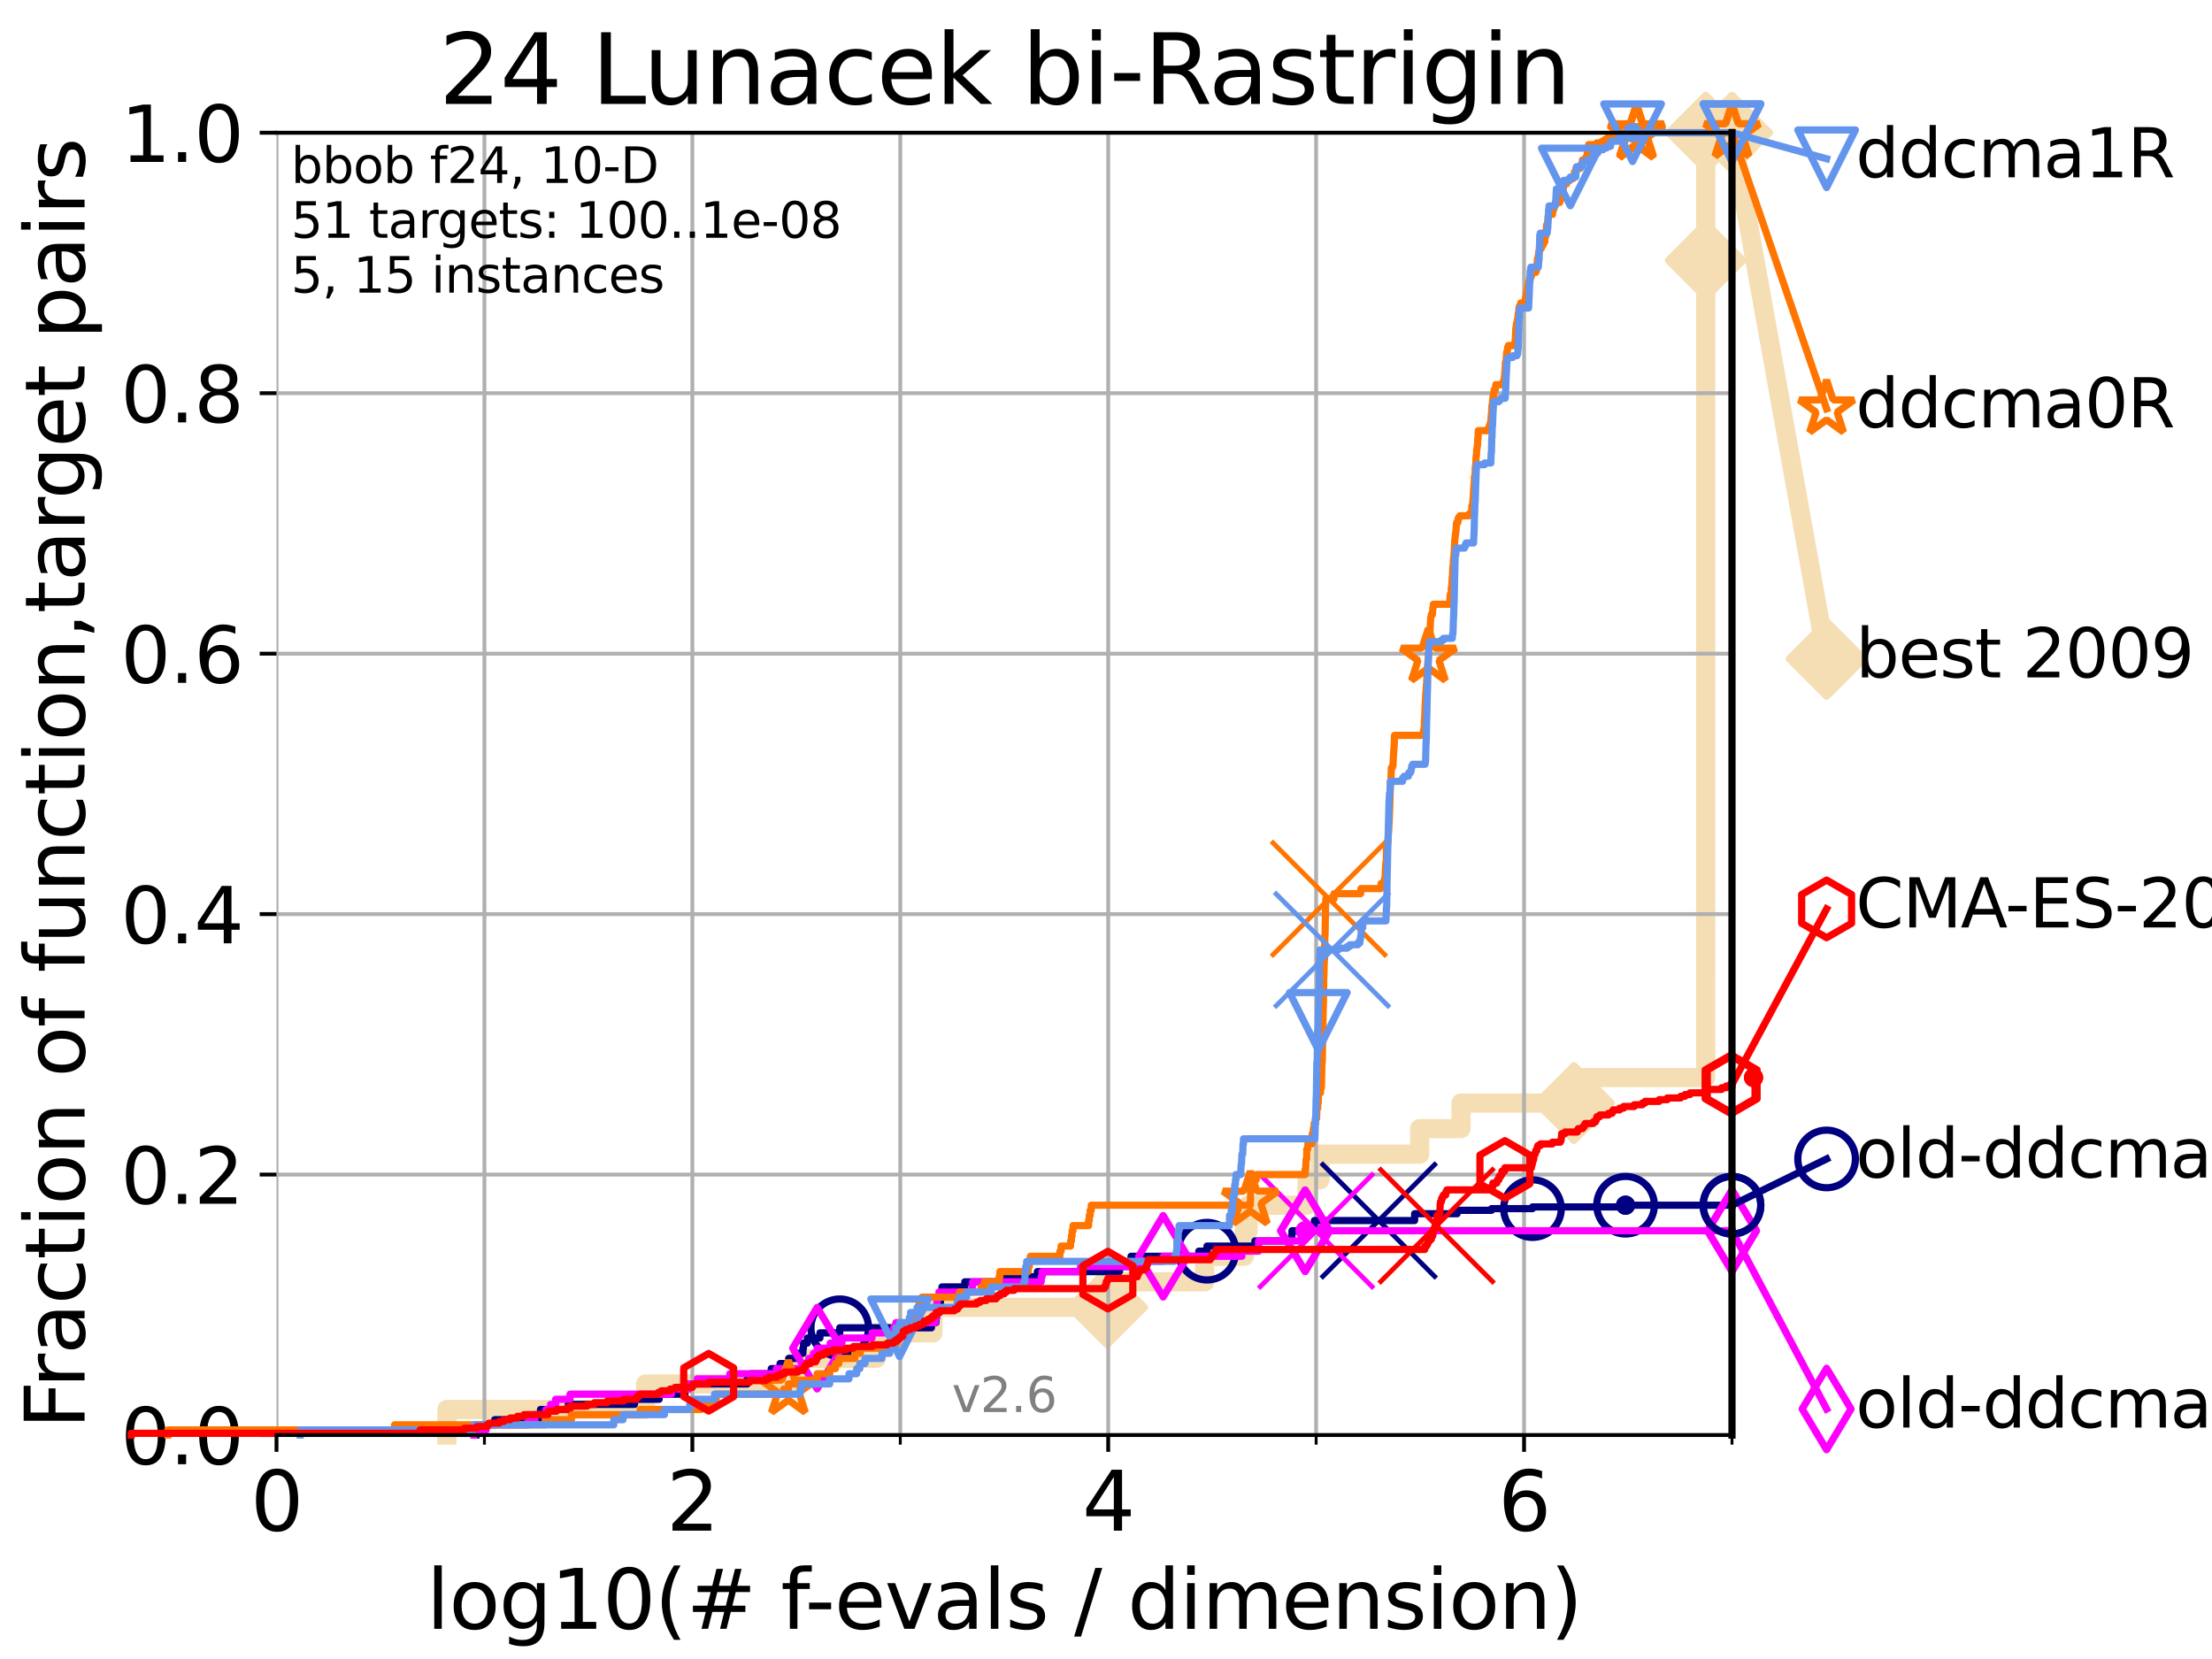 <?xml version="1.0" encoding="utf-8" standalone="no"?>
<!DOCTYPE svg PUBLIC "-//W3C//DTD SVG 1.1//EN"
  "http://www.w3.org/Graphics/SVG/1.1/DTD/svg11.dtd">
<svg xmlns:xlink="http://www.w3.org/1999/xlink" width="460.8pt" height="345.6pt" viewBox="0 0 460.8 345.6" xmlns="http://www.w3.org/2000/svg" version="1.1">
 <defs>
  <style type="text/css">*{stroke-linejoin: round; stroke-linecap: butt}</style>
 </defs>
 <g id="figure_1">
  <g id="patch_1">
   <path d="M 0 345.6 
L 460.8 345.6 
L 460.8 0 
L 0 0 
z
" style="fill: #ffffff"/>
  </g>
  <g id="axes_1">
   <g id="patch_2">
    <path d="M 57.6 298.944 
L 360.806 298.944 
L 360.806 27.648 
L 57.6 27.648 
z
" style="fill: #ffffff"/>
   </g>
   <g id="line2d_1">
    <path d="M 93.099 298.944 
L 93.099 293.624 
L 134.495 293.624 
L 134.495 288.305 
L 165.999 288.305 
L 165.999 282.985 
L 182.551 282.985 
L 182.551 277.666 
L 194.344 277.666 
L 194.344 272.346 
L 230.626 272.346 
L 230.626 267.027 
L 250.967 267.027 
L 250.967 261.707 
L 259.234 261.707 
L 259.234 256.388 
L 260.006 256.388 
L 260.006 251.068 
L 272.291 251.068 
L 272.291 245.749 
L 275.003 245.749 
L 275.003 240.429 
L 295.753 240.429 
L 295.753 235.11 
L 304.36 235.11 
L 304.36 229.79 
L 327.888 229.79 
L 327.888 224.471 
L 355.331 224.471 
L 355.331 213.832 
L 355.332 213.832 
L 355.332 208.512 
L 355.332 208.512 
L 355.332 203.192 
L 355.333 203.192 
L 355.333 197.873 
L 355.333 197.873 
L 355.333 192.553 
L 355.333 192.553 
L 355.333 187.234 
L 355.333 187.234 
L 355.333 176.595 
L 355.334 176.595 
L 355.334 171.275 
L 355.334 171.275 
L 355.334 165.956 
L 355.334 165.956 
L 355.334 160.636 
L 355.334 160.636 
L 355.334 155.317 
L 355.335 155.317 
L 355.335 149.997 
L 355.335 149.997 
L 355.335 144.678 
L 355.335 144.678 
L 355.335 139.358 
L 355.335 139.358 
L 355.335 134.039 
L 355.335 134.039 
L 355.335 128.719 
L 355.335 128.719 
L 355.335 123.4 
L 355.336 123.4 
L 355.336 118.08 
L 355.336 118.08 
L 355.336 112.76 
L 355.336 112.76 
L 355.336 107.441 
L 355.336 107.441 
L 355.336 102.121 
L 355.337 102.121 
L 355.337 96.802 
L 355.337 96.802 
L 355.337 91.482 
L 355.337 91.482 
L 355.337 86.163 
L 355.337 86.163 
L 355.337 80.843 
L 355.337 80.843 
L 355.337 75.524 
L 355.338 75.524 
L 355.338 64.885 
L 355.338 64.885 
L 355.338 59.565 
L 355.338 59.565 
L 355.338 54.246 
L 355.339 54.246 
L 355.339 48.926 
L 355.339 48.926 
L 355.339 43.607 
L 355.339 43.607 
L 355.339 32.968 
L 355.34 32.968 
L 355.34 27.648 
L 360.806 27.648 
" style="fill: none; stroke: #f5deb3; stroke-width: 4; stroke-linecap: square"/>
   </g>
   <g id="line2d_2">
    <defs>
     <path id="m59865706c4" d="M -0 7.778 
L 7.778 0 
L 0 -7.778 
L -7.778 -0 
z
" style="stroke: #f5deb3; stroke-width: 1.5; stroke-linejoin: miter"/>
    </defs>
    <g>
     <use xlink:href="#m59865706c4" x="230.626" y="272.346" style="fill: #f5deb3; stroke: #f5deb3; stroke-width: 1.5; stroke-linejoin: miter"/>
     <use xlink:href="#m59865706c4" x="327.888" y="229.79" style="fill: #f5deb3; stroke: #f5deb3; stroke-width: 1.5; stroke-linejoin: miter"/>
     <use xlink:href="#m59865706c4" x="355.338" y="54.246" style="fill: #f5deb3; stroke: #f5deb3; stroke-width: 1.5; stroke-linejoin: miter"/>
     <use xlink:href="#m59865706c4" x="355.34" y="27.648" style="fill: #f5deb3; stroke: #f5deb3; stroke-width: 1.5; stroke-linejoin: miter"/>
     <use xlink:href="#m59865706c4" x="360.806" y="27.648" style="fill: #f5deb3; stroke: #f5deb3; stroke-width: 1.5; stroke-linejoin: miter"/>
    </g>
   </g>
   <g id="line2d_3">
    <path style="fill: none; stroke: #f5deb3; stroke-width: 4; stroke-linecap: square"/>
    <g/>
   </g>
   <g id="line2d_4">
    <path d="M 360.806 27.648 
L 380.515 137.252 
" style="fill: none; stroke: #f5deb3; stroke-width: 4; stroke-linecap: square"/>
    <g>
     <use xlink:href="#m59865706c4" x="360.806" y="27.648" style="fill: #f5deb3; stroke: #f5deb3; stroke-width: 1.5; stroke-linejoin: miter"/>
     <use xlink:href="#m59865706c4" x="380.515" y="137.252" style="fill: #f5deb3; stroke: #f5deb3; stroke-width: 1.5; stroke-linejoin: miter"/>
    </g>
   </g>
   <g id="matplotlib.axis_1">
    <g id="xtick_1">
     <g id="line2d_5">
      <path d="M 57.6 298.944 
L 57.6 27.648 
" clip-path="url(#p0c4ee46ddc)" style="fill: none; stroke: #b0b0b0; stroke-width: 0.8; stroke-linecap: square"/>
     </g>
     <g id="line2d_6">
      <defs>
       <path id="m08ad9c22f2" d="M 0 0 
L 0 3.5 
" style="stroke: #000000; stroke-width: 0.8"/>
      </defs>
      <g>
       <use xlink:href="#m08ad9c22f2" x="57.6" y="298.944" style="stroke: #000000; stroke-width: 0.8"/>
      </g>
     </g>
     <g id="text_1">
      <!-- 0 -->
      <g transform="translate(52.192 318.861)scale(0.17 -0.17)">
       <defs>
        <path id="DejaVuSans-30" d="M 2034 4250 
Q 1547 4250 1301 3770 
Q 1056 3291 1056 2328 
Q 1056 1369 1301 889 
Q 1547 409 2034 409 
Q 2525 409 2770 889 
Q 3016 1369 3016 2328 
Q 3016 3291 2770 3770 
Q 2525 4250 2034 4250 
z
M 2034 4750 
Q 2819 4750 3233 4129 
Q 3647 3509 3647 2328 
Q 3647 1150 3233 529 
Q 2819 -91 2034 -91 
Q 1250 -91 836 529 
Q 422 1150 422 2328 
Q 422 3509 836 4129 
Q 1250 4750 2034 4750 
z
" transform="scale(0.016)"/>
       </defs>
       <use xlink:href="#DejaVuSans-30"/>
      </g>
     </g>
    </g>
    <g id="xtick_2">
     <g id="line2d_7">
      <path d="M 144.23 298.944 
L 144.23 27.648 
" clip-path="url(#p0c4ee46ddc)" style="fill: none; stroke: #b0b0b0; stroke-width: 0.8; stroke-linecap: square"/>
     </g>
     <g id="line2d_8">
      <g>
       <use xlink:href="#m08ad9c22f2" x="144.23" y="298.944" style="stroke: #000000; stroke-width: 0.8"/>
      </g>
     </g>
     <g id="text_2">
      <!-- 2 -->
      <g transform="translate(138.822 318.861)scale(0.17 -0.17)">
       <defs>
        <path id="DejaVuSans-32" d="M 1228 531 
L 3431 531 
L 3431 0 
L 469 0 
L 469 531 
Q 828 903 1448 1529 
Q 2069 2156 2228 2338 
Q 2531 2678 2651 2914 
Q 2772 3150 2772 3378 
Q 2772 3750 2511 3984 
Q 2250 4219 1831 4219 
Q 1534 4219 1204 4116 
Q 875 4013 500 3803 
L 500 4441 
Q 881 4594 1212 4672 
Q 1544 4750 1819 4750 
Q 2544 4750 2975 4387 
Q 3406 4025 3406 3419 
Q 3406 3131 3298 2873 
Q 3191 2616 2906 2266 
Q 2828 2175 2409 1742 
Q 1991 1309 1228 531 
z
" transform="scale(0.016)"/>
       </defs>
       <use xlink:href="#DejaVuSans-32"/>
      </g>
     </g>
    </g>
    <g id="xtick_3">
     <g id="line2d_9">
      <path d="M 230.861 298.944 
L 230.861 27.648 
" clip-path="url(#p0c4ee46ddc)" style="fill: none; stroke: #b0b0b0; stroke-width: 0.8; stroke-linecap: square"/>
     </g>
     <g id="line2d_10">
      <g>
       <use xlink:href="#m08ad9c22f2" x="230.861" y="298.944" style="stroke: #000000; stroke-width: 0.8"/>
      </g>
     </g>
     <g id="text_3">
      <!-- 4 -->
      <g transform="translate(225.453 318.861)scale(0.17 -0.17)">
       <defs>
        <path id="DejaVuSans-34" d="M 2419 4116 
L 825 1625 
L 2419 1625 
L 2419 4116 
z
M 2253 4666 
L 3047 4666 
L 3047 1625 
L 3713 1625 
L 3713 1100 
L 3047 1100 
L 3047 0 
L 2419 0 
L 2419 1100 
L 313 1100 
L 313 1709 
L 2253 4666 
z
" transform="scale(0.016)"/>
       </defs>
       <use xlink:href="#DejaVuSans-34"/>
      </g>
     </g>
    </g>
    <g id="xtick_4">
     <g id="line2d_11">
      <path d="M 317.491 298.944 
L 317.491 27.648 
" clip-path="url(#p0c4ee46ddc)" style="fill: none; stroke: #b0b0b0; stroke-width: 0.8; stroke-linecap: square"/>
     </g>
     <g id="line2d_12">
      <g>
       <use xlink:href="#m08ad9c22f2" x="317.491" y="298.944" style="stroke: #000000; stroke-width: 0.8"/>
      </g>
     </g>
     <g id="text_4">
      <!-- 6 -->
      <g transform="translate(312.083 318.861)scale(0.17 -0.17)">
       <defs>
        <path id="DejaVuSans-36" d="M 2113 2584 
Q 1688 2584 1439 2293 
Q 1191 2003 1191 1497 
Q 1191 994 1439 701 
Q 1688 409 2113 409 
Q 2538 409 2786 701 
Q 3034 994 3034 1497 
Q 3034 2003 2786 2293 
Q 2538 2584 2113 2584 
z
M 3366 4563 
L 3366 3988 
Q 3128 4100 2886 4159 
Q 2644 4219 2406 4219 
Q 1781 4219 1451 3797 
Q 1122 3375 1075 2522 
Q 1259 2794 1537 2939 
Q 1816 3084 2150 3084 
Q 2853 3084 3261 2657 
Q 3669 2231 3669 1497 
Q 3669 778 3244 343 
Q 2819 -91 2113 -91 
Q 1303 -91 875 529 
Q 447 1150 447 2328 
Q 447 3434 972 4092 
Q 1497 4750 2381 4750 
Q 2619 4750 2861 4703 
Q 3103 4656 3366 4563 
z
" transform="scale(0.016)"/>
       </defs>
       <use xlink:href="#DejaVuSans-36"/>
      </g>
     </g>
    </g>
    <g id="xtick_5">
     <g id="line2d_13">
      <path d="M 100.915 298.944 
L 100.915 27.648 
" clip-path="url(#p0c4ee46ddc)" style="fill: none; stroke: #b0b0b0; stroke-width: 0.8; stroke-linecap: square"/>
     </g>
     <g id="line2d_14">
      <defs>
       <path id="m9c837cd573" d="M 0 0 
L 0 2 
" style="stroke: #000000; stroke-width: 0.6"/>
      </defs>
      <g>
       <use xlink:href="#m9c837cd573" x="100.915" y="298.944" style="stroke: #000000; stroke-width: 0.6"/>
      </g>
     </g>
    </g>
    <g id="xtick_6">
     <g id="line2d_15">
      <path d="M 187.546 298.944 
L 187.546 27.648 
" clip-path="url(#p0c4ee46ddc)" style="fill: none; stroke: #b0b0b0; stroke-width: 0.8; stroke-linecap: square"/>
     </g>
     <g id="line2d_16">
      <g>
       <use xlink:href="#m9c837cd573" x="187.546" y="298.944" style="stroke: #000000; stroke-width: 0.6"/>
      </g>
     </g>
    </g>
    <g id="xtick_7">
     <g id="line2d_17">
      <path d="M 274.176 298.944 
L 274.176 27.648 
" clip-path="url(#p0c4ee46ddc)" style="fill: none; stroke: #b0b0b0; stroke-width: 0.8; stroke-linecap: square"/>
     </g>
     <g id="line2d_18">
      <g>
       <use xlink:href="#m9c837cd573" x="274.176" y="298.944" style="stroke: #000000; stroke-width: 0.6"/>
      </g>
     </g>
    </g>
    <g id="xtick_8">
     <g id="line2d_19">
      <path d="M 360.806 298.944 
L 360.806 27.648 
" clip-path="url(#p0c4ee46ddc)" style="fill: none; stroke: #b0b0b0; stroke-width: 0.8; stroke-linecap: square"/>
     </g>
     <g id="line2d_20">
      <g>
       <use xlink:href="#m9c837cd573" x="360.806" y="298.944" style="stroke: #000000; stroke-width: 0.6"/>
      </g>
     </g>
    </g>
    <g id="text_5">
     <!-- log10(# f-evals / dimension) -->
     <g transform="translate(88.823 339.314)scale(0.17 -0.17)">
      <defs>
       <path id="DejaVuSans-6c" d="M 603 4863 
L 1178 4863 
L 1178 0 
L 603 0 
L 603 4863 
z
" transform="scale(0.016)"/>
       <path id="DejaVuSans-6f" d="M 1959 3097 
Q 1497 3097 1228 2736 
Q 959 2375 959 1747 
Q 959 1119 1226 758 
Q 1494 397 1959 397 
Q 2419 397 2687 759 
Q 2956 1122 2956 1747 
Q 2956 2369 2687 2733 
Q 2419 3097 1959 3097 
z
M 1959 3584 
Q 2709 3584 3137 3096 
Q 3566 2609 3566 1747 
Q 3566 888 3137 398 
Q 2709 -91 1959 -91 
Q 1206 -91 779 398 
Q 353 888 353 1747 
Q 353 2609 779 3096 
Q 1206 3584 1959 3584 
z
" transform="scale(0.016)"/>
       <path id="DejaVuSans-67" d="M 2906 1791 
Q 2906 2416 2648 2759 
Q 2391 3103 1925 3103 
Q 1463 3103 1205 2759 
Q 947 2416 947 1791 
Q 947 1169 1205 825 
Q 1463 481 1925 481 
Q 2391 481 2648 825 
Q 2906 1169 2906 1791 
z
M 3481 434 
Q 3481 -459 3084 -895 
Q 2688 -1331 1869 -1331 
Q 1566 -1331 1297 -1286 
Q 1028 -1241 775 -1147 
L 775 -588 
Q 1028 -725 1275 -790 
Q 1522 -856 1778 -856 
Q 2344 -856 2625 -561 
Q 2906 -266 2906 331 
L 2906 616 
Q 2728 306 2450 153 
Q 2172 0 1784 0 
Q 1141 0 747 490 
Q 353 981 353 1791 
Q 353 2603 747 3093 
Q 1141 3584 1784 3584 
Q 2172 3584 2450 3431 
Q 2728 3278 2906 2969 
L 2906 3500 
L 3481 3500 
L 3481 434 
z
" transform="scale(0.016)"/>
       <path id="DejaVuSans-31" d="M 794 531 
L 1825 531 
L 1825 4091 
L 703 3866 
L 703 4441 
L 1819 4666 
L 2450 4666 
L 2450 531 
L 3481 531 
L 3481 0 
L 794 0 
L 794 531 
z
" transform="scale(0.016)"/>
       <path id="DejaVuSans-28" d="M 1984 4856 
Q 1566 4138 1362 3434 
Q 1159 2731 1159 2009 
Q 1159 1288 1364 580 
Q 1569 -128 1984 -844 
L 1484 -844 
Q 1016 -109 783 600 
Q 550 1309 550 2009 
Q 550 2706 781 3412 
Q 1013 4119 1484 4856 
L 1984 4856 
z
" transform="scale(0.016)"/>
       <path id="DejaVuSans-23" d="M 3272 2816 
L 2363 2816 
L 2100 1772 
L 3016 1772 
L 3272 2816 
z
M 2803 4594 
L 2478 3297 
L 3391 3297 
L 3719 4594 
L 4219 4594 
L 3897 3297 
L 4872 3297 
L 4872 2816 
L 3775 2816 
L 3519 1772 
L 4513 1772 
L 4513 1294 
L 3397 1294 
L 3072 0 
L 2572 0 
L 2894 1294 
L 1978 1294 
L 1656 0 
L 1153 0 
L 1478 1294 
L 494 1294 
L 494 1772 
L 1594 1772 
L 1856 2816 
L 850 2816 
L 850 3297 
L 1978 3297 
L 2297 4594 
L 2803 4594 
z
" transform="scale(0.016)"/>
       <path id="DejaVuSans-20" transform="scale(0.016)"/>
       <path id="DejaVuSans-66" d="M 2375 4863 
L 2375 4384 
L 1825 4384 
Q 1516 4384 1395 4259 
Q 1275 4134 1275 3809 
L 1275 3500 
L 2222 3500 
L 2222 3053 
L 1275 3053 
L 1275 0 
L 697 0 
L 697 3053 
L 147 3053 
L 147 3500 
L 697 3500 
L 697 3744 
Q 697 4328 969 4595 
Q 1241 4863 1831 4863 
L 2375 4863 
z
" transform="scale(0.016)"/>
       <path id="DejaVuSans-2d" d="M 313 2009 
L 1997 2009 
L 1997 1497 
L 313 1497 
L 313 2009 
z
" transform="scale(0.016)"/>
       <path id="DejaVuSans-65" d="M 3597 1894 
L 3597 1613 
L 953 1613 
Q 991 1019 1311 708 
Q 1631 397 2203 397 
Q 2534 397 2845 478 
Q 3156 559 3463 722 
L 3463 178 
Q 3153 47 2828 -22 
Q 2503 -91 2169 -91 
Q 1331 -91 842 396 
Q 353 884 353 1716 
Q 353 2575 817 3079 
Q 1281 3584 2069 3584 
Q 2775 3584 3186 3129 
Q 3597 2675 3597 1894 
z
M 3022 2063 
Q 3016 2534 2758 2815 
Q 2500 3097 2075 3097 
Q 1594 3097 1305 2825 
Q 1016 2553 972 2059 
L 3022 2063 
z
" transform="scale(0.016)"/>
       <path id="DejaVuSans-76" d="M 191 3500 
L 800 3500 
L 1894 563 
L 2988 3500 
L 3597 3500 
L 2284 0 
L 1503 0 
L 191 3500 
z
" transform="scale(0.016)"/>
       <path id="DejaVuSans-61" d="M 2194 1759 
Q 1497 1759 1228 1600 
Q 959 1441 959 1056 
Q 959 750 1161 570 
Q 1363 391 1709 391 
Q 2188 391 2477 730 
Q 2766 1069 2766 1631 
L 2766 1759 
L 2194 1759 
z
M 3341 1997 
L 3341 0 
L 2766 0 
L 2766 531 
Q 2569 213 2275 61 
Q 1981 -91 1556 -91 
Q 1019 -91 701 211 
Q 384 513 384 1019 
Q 384 1609 779 1909 
Q 1175 2209 1959 2209 
L 2766 2209 
L 2766 2266 
Q 2766 2663 2505 2880 
Q 2244 3097 1772 3097 
Q 1472 3097 1187 3025 
Q 903 2953 641 2809 
L 641 3341 
Q 956 3463 1253 3523 
Q 1550 3584 1831 3584 
Q 2591 3584 2966 3190 
Q 3341 2797 3341 1997 
z
" transform="scale(0.016)"/>
       <path id="DejaVuSans-73" d="M 2834 3397 
L 2834 2853 
Q 2591 2978 2328 3040 
Q 2066 3103 1784 3103 
Q 1356 3103 1142 2972 
Q 928 2841 928 2578 
Q 928 2378 1081 2264 
Q 1234 2150 1697 2047 
L 1894 2003 
Q 2506 1872 2764 1633 
Q 3022 1394 3022 966 
Q 3022 478 2636 193 
Q 2250 -91 1575 -91 
Q 1294 -91 989 -36 
Q 684 19 347 128 
L 347 722 
Q 666 556 975 473 
Q 1284 391 1588 391 
Q 1994 391 2212 530 
Q 2431 669 2431 922 
Q 2431 1156 2273 1281 
Q 2116 1406 1581 1522 
L 1381 1569 
Q 847 1681 609 1914 
Q 372 2147 372 2553 
Q 372 3047 722 3315 
Q 1072 3584 1716 3584 
Q 2034 3584 2315 3537 
Q 2597 3491 2834 3397 
z
" transform="scale(0.016)"/>
       <path id="DejaVuSans-2f" d="M 1625 4666 
L 2156 4666 
L 531 -594 
L 0 -594 
L 1625 4666 
z
" transform="scale(0.016)"/>
       <path id="DejaVuSans-64" d="M 2906 2969 
L 2906 4863 
L 3481 4863 
L 3481 0 
L 2906 0 
L 2906 525 
Q 2725 213 2448 61 
Q 2172 -91 1784 -91 
Q 1150 -91 751 415 
Q 353 922 353 1747 
Q 353 2572 751 3078 
Q 1150 3584 1784 3584 
Q 2172 3584 2448 3432 
Q 2725 3281 2906 2969 
z
M 947 1747 
Q 947 1113 1208 752 
Q 1469 391 1925 391 
Q 2381 391 2643 752 
Q 2906 1113 2906 1747 
Q 2906 2381 2643 2742 
Q 2381 3103 1925 3103 
Q 1469 3103 1208 2742 
Q 947 2381 947 1747 
z
" transform="scale(0.016)"/>
       <path id="DejaVuSans-69" d="M 603 3500 
L 1178 3500 
L 1178 0 
L 603 0 
L 603 3500 
z
M 603 4863 
L 1178 4863 
L 1178 4134 
L 603 4134 
L 603 4863 
z
" transform="scale(0.016)"/>
       <path id="DejaVuSans-6d" d="M 3328 2828 
Q 3544 3216 3844 3400 
Q 4144 3584 4550 3584 
Q 5097 3584 5394 3201 
Q 5691 2819 5691 2113 
L 5691 0 
L 5113 0 
L 5113 2094 
Q 5113 2597 4934 2840 
Q 4756 3084 4391 3084 
Q 3944 3084 3684 2787 
Q 3425 2491 3425 1978 
L 3425 0 
L 2847 0 
L 2847 2094 
Q 2847 2600 2669 2842 
Q 2491 3084 2119 3084 
Q 1678 3084 1418 2786 
Q 1159 2488 1159 1978 
L 1159 0 
L 581 0 
L 581 3500 
L 1159 3500 
L 1159 2956 
Q 1356 3278 1631 3431 
Q 1906 3584 2284 3584 
Q 2666 3584 2933 3390 
Q 3200 3197 3328 2828 
z
" transform="scale(0.016)"/>
       <path id="DejaVuSans-6e" d="M 3513 2113 
L 3513 0 
L 2938 0 
L 2938 2094 
Q 2938 2591 2744 2837 
Q 2550 3084 2163 3084 
Q 1697 3084 1428 2787 
Q 1159 2491 1159 1978 
L 1159 0 
L 581 0 
L 581 3500 
L 1159 3500 
L 1159 2956 
Q 1366 3272 1645 3428 
Q 1925 3584 2291 3584 
Q 2894 3584 3203 3211 
Q 3513 2838 3513 2113 
z
" transform="scale(0.016)"/>
       <path id="DejaVuSans-29" d="M 513 4856 
L 1013 4856 
Q 1481 4119 1714 3412 
Q 1947 2706 1947 2009 
Q 1947 1309 1714 600 
Q 1481 -109 1013 -844 
L 513 -844 
Q 928 -128 1133 580 
Q 1338 1288 1338 2009 
Q 1338 2731 1133 3434 
Q 928 4138 513 4856 
z
" transform="scale(0.016)"/>
      </defs>
      <use xlink:href="#DejaVuSans-6c"/>
      <use xlink:href="#DejaVuSans-6f" x="27.783"/>
      <use xlink:href="#DejaVuSans-67" x="88.965"/>
      <use xlink:href="#DejaVuSans-31" x="152.441"/>
      <use xlink:href="#DejaVuSans-30" x="216.064"/>
      <use xlink:href="#DejaVuSans-28" x="279.688"/>
      <use xlink:href="#DejaVuSans-23" x="318.701"/>
      <use xlink:href="#DejaVuSans-20" x="402.49"/>
      <use xlink:href="#DejaVuSans-66" x="434.277"/>
      <use xlink:href="#DejaVuSans-2d" x="463.982"/>
      <use xlink:href="#DejaVuSans-65" x="500.066"/>
      <use xlink:href="#DejaVuSans-76" x="561.59"/>
      <use xlink:href="#DejaVuSans-61" x="620.77"/>
      <use xlink:href="#DejaVuSans-6c" x="682.049"/>
      <use xlink:href="#DejaVuSans-73" x="709.832"/>
      <use xlink:href="#DejaVuSans-20" x="761.932"/>
      <use xlink:href="#DejaVuSans-2f" x="793.719"/>
      <use xlink:href="#DejaVuSans-20" x="827.41"/>
      <use xlink:href="#DejaVuSans-64" x="859.197"/>
      <use xlink:href="#DejaVuSans-69" x="922.674"/>
      <use xlink:href="#DejaVuSans-6d" x="950.457"/>
      <use xlink:href="#DejaVuSans-65" x="1047.869"/>
      <use xlink:href="#DejaVuSans-6e" x="1109.393"/>
      <use xlink:href="#DejaVuSans-73" x="1172.771"/>
      <use xlink:href="#DejaVuSans-69" x="1224.871"/>
      <use xlink:href="#DejaVuSans-6f" x="1252.654"/>
      <use xlink:href="#DejaVuSans-6e" x="1313.836"/>
      <use xlink:href="#DejaVuSans-29" x="1377.215"/>
     </g>
    </g>
   </g>
   <g id="matplotlib.axis_2">
    <g id="ytick_1">
     <g id="line2d_21">
      <path d="M 57.6 298.944 
L 360.806 298.944 
" clip-path="url(#p0c4ee46ddc)" style="fill: none; stroke: #b0b0b0; stroke-width: 0.8; stroke-linecap: square"/>
     </g>
     <g id="line2d_22">
      <defs>
       <path id="m082f3d43b0" d="M 0 0 
L -3.5 0 
" style="stroke: #000000; stroke-width: 0.8"/>
      </defs>
      <g>
       <use xlink:href="#m082f3d43b0" x="57.6" y="298.944" style="stroke: #000000; stroke-width: 0.8"/>
      </g>
     </g>
     <g id="text_6">
      <!-- 0.0 -->
      <g transform="translate(25.155 305.023)scale(0.16 -0.16)">
       <defs>
        <path id="DejaVuSans-2e" d="M 684 794 
L 1344 794 
L 1344 0 
L 684 0 
L 684 794 
z
" transform="scale(0.016)"/>
       </defs>
       <use xlink:href="#DejaVuSans-30"/>
       <use xlink:href="#DejaVuSans-2e" x="63.623"/>
       <use xlink:href="#DejaVuSans-30" x="95.41"/>
      </g>
     </g>
    </g>
    <g id="ytick_2">
     <g id="line2d_23">
      <path d="M 57.6 244.685 
L 360.806 244.685 
" clip-path="url(#p0c4ee46ddc)" style="fill: none; stroke: #b0b0b0; stroke-width: 0.8; stroke-linecap: square"/>
     </g>
     <g id="line2d_24">
      <g>
       <use xlink:href="#m082f3d43b0" x="57.6" y="244.685" style="stroke: #000000; stroke-width: 0.8"/>
      </g>
     </g>
     <g id="text_7">
      <!-- 0.2 -->
      <g transform="translate(25.155 250.764)scale(0.16 -0.16)">
       <use xlink:href="#DejaVuSans-30"/>
       <use xlink:href="#DejaVuSans-2e" x="63.623"/>
       <use xlink:href="#DejaVuSans-32" x="95.41"/>
      </g>
     </g>
    </g>
    <g id="ytick_3">
     <g id="line2d_25">
      <path d="M 57.6 190.426 
L 360.806 190.426 
" clip-path="url(#p0c4ee46ddc)" style="fill: none; stroke: #b0b0b0; stroke-width: 0.8; stroke-linecap: square"/>
     </g>
     <g id="line2d_26">
      <g>
       <use xlink:href="#m082f3d43b0" x="57.6" y="190.426" style="stroke: #000000; stroke-width: 0.8"/>
      </g>
     </g>
     <g id="text_8">
      <!-- 0.4 -->
      <g transform="translate(25.155 196.504)scale(0.16 -0.16)">
       <use xlink:href="#DejaVuSans-30"/>
       <use xlink:href="#DejaVuSans-2e" x="63.623"/>
       <use xlink:href="#DejaVuSans-34" x="95.41"/>
      </g>
     </g>
    </g>
    <g id="ytick_4">
     <g id="line2d_27">
      <path d="M 57.6 136.166 
L 360.806 136.166 
" clip-path="url(#p0c4ee46ddc)" style="fill: none; stroke: #b0b0b0; stroke-width: 0.8; stroke-linecap: square"/>
     </g>
     <g id="line2d_28">
      <g>
       <use xlink:href="#m082f3d43b0" x="57.6" y="136.166" style="stroke: #000000; stroke-width: 0.8"/>
      </g>
     </g>
     <g id="text_9">
      <!-- 0.6 -->
      <g transform="translate(25.155 142.245)scale(0.16 -0.16)">
       <use xlink:href="#DejaVuSans-30"/>
       <use xlink:href="#DejaVuSans-2e" x="63.623"/>
       <use xlink:href="#DejaVuSans-36" x="95.41"/>
      </g>
     </g>
    </g>
    <g id="ytick_5">
     <g id="line2d_29">
      <path d="M 57.6 81.907 
L 360.806 81.907 
" clip-path="url(#p0c4ee46ddc)" style="fill: none; stroke: #b0b0b0; stroke-width: 0.8; stroke-linecap: square"/>
     </g>
     <g id="line2d_30">
      <g>
       <use xlink:href="#m082f3d43b0" x="57.6" y="81.907" style="stroke: #000000; stroke-width: 0.8"/>
      </g>
     </g>
     <g id="text_10">
      <!-- 0.8 -->
      <g transform="translate(25.155 87.986)scale(0.16 -0.16)">
       <defs>
        <path id="DejaVuSans-38" d="M 2034 2216 
Q 1584 2216 1326 1975 
Q 1069 1734 1069 1313 
Q 1069 891 1326 650 
Q 1584 409 2034 409 
Q 2484 409 2743 651 
Q 3003 894 3003 1313 
Q 3003 1734 2745 1975 
Q 2488 2216 2034 2216 
z
M 1403 2484 
Q 997 2584 770 2862 
Q 544 3141 544 3541 
Q 544 4100 942 4425 
Q 1341 4750 2034 4750 
Q 2731 4750 3128 4425 
Q 3525 4100 3525 3541 
Q 3525 3141 3298 2862 
Q 3072 2584 2669 2484 
Q 3125 2378 3379 2068 
Q 3634 1759 3634 1313 
Q 3634 634 3220 271 
Q 2806 -91 2034 -91 
Q 1263 -91 848 271 
Q 434 634 434 1313 
Q 434 1759 690 2068 
Q 947 2378 1403 2484 
z
M 1172 3481 
Q 1172 3119 1398 2916 
Q 1625 2713 2034 2713 
Q 2441 2713 2670 2916 
Q 2900 3119 2900 3481 
Q 2900 3844 2670 4047 
Q 2441 4250 2034 4250 
Q 1625 4250 1398 4047 
Q 1172 3844 1172 3481 
z
" transform="scale(0.016)"/>
       </defs>
       <use xlink:href="#DejaVuSans-30"/>
       <use xlink:href="#DejaVuSans-2e" x="63.623"/>
       <use xlink:href="#DejaVuSans-38" x="95.41"/>
      </g>
     </g>
    </g>
    <g id="ytick_6">
     <g id="line2d_31">
      <path d="M 57.6 27.648 
L 360.806 27.648 
" clip-path="url(#p0c4ee46ddc)" style="fill: none; stroke: #b0b0b0; stroke-width: 0.8; stroke-linecap: square"/>
     </g>
     <g id="line2d_32">
      <g>
       <use xlink:href="#m082f3d43b0" x="57.6" y="27.648" style="stroke: #000000; stroke-width: 0.8"/>
      </g>
     </g>
     <g id="text_11">
      <!-- 1.0 -->
      <g transform="translate(25.155 33.727)scale(0.16 -0.16)">
       <use xlink:href="#DejaVuSans-31"/>
       <use xlink:href="#DejaVuSans-2e" x="63.623"/>
       <use xlink:href="#DejaVuSans-30" x="95.41"/>
      </g>
     </g>
    </g>
    <g id="text_12">
     <!-- Fraction of function,target pairs -->
     <g transform="translate(17.62 297.681)rotate(-90)scale(0.17 -0.17)">
      <defs>
       <path id="DejaVuSans-46" d="M 628 4666 
L 3309 4666 
L 3309 4134 
L 1259 4134 
L 1259 2759 
L 3109 2759 
L 3109 2228 
L 1259 2228 
L 1259 0 
L 628 0 
L 628 4666 
z
" transform="scale(0.016)"/>
       <path id="DejaVuSans-72" d="M 2631 2963 
Q 2534 3019 2420 3045 
Q 2306 3072 2169 3072 
Q 1681 3072 1420 2755 
Q 1159 2438 1159 1844 
L 1159 0 
L 581 0 
L 581 3500 
L 1159 3500 
L 1159 2956 
Q 1341 3275 1631 3429 
Q 1922 3584 2338 3584 
Q 2397 3584 2469 3576 
Q 2541 3569 2628 3553 
L 2631 2963 
z
" transform="scale(0.016)"/>
       <path id="DejaVuSans-63" d="M 3122 3366 
L 3122 2828 
Q 2878 2963 2633 3030 
Q 2388 3097 2138 3097 
Q 1578 3097 1268 2742 
Q 959 2388 959 1747 
Q 959 1106 1268 751 
Q 1578 397 2138 397 
Q 2388 397 2633 464 
Q 2878 531 3122 666 
L 3122 134 
Q 2881 22 2623 -34 
Q 2366 -91 2075 -91 
Q 1284 -91 818 406 
Q 353 903 353 1747 
Q 353 2603 823 3093 
Q 1294 3584 2113 3584 
Q 2378 3584 2631 3529 
Q 2884 3475 3122 3366 
z
" transform="scale(0.016)"/>
       <path id="DejaVuSans-74" d="M 1172 4494 
L 1172 3500 
L 2356 3500 
L 2356 3053 
L 1172 3053 
L 1172 1153 
Q 1172 725 1289 603 
Q 1406 481 1766 481 
L 2356 481 
L 2356 0 
L 1766 0 
Q 1100 0 847 248 
Q 594 497 594 1153 
L 594 3053 
L 172 3053 
L 172 3500 
L 594 3500 
L 594 4494 
L 1172 4494 
z
" transform="scale(0.016)"/>
       <path id="DejaVuSans-75" d="M 544 1381 
L 544 3500 
L 1119 3500 
L 1119 1403 
Q 1119 906 1312 657 
Q 1506 409 1894 409 
Q 2359 409 2629 706 
Q 2900 1003 2900 1516 
L 2900 3500 
L 3475 3500 
L 3475 0 
L 2900 0 
L 2900 538 
Q 2691 219 2414 64 
Q 2138 -91 1772 -91 
Q 1169 -91 856 284 
Q 544 659 544 1381 
z
M 1991 3584 
L 1991 3584 
z
" transform="scale(0.016)"/>
       <path id="DejaVuSans-2c" d="M 750 794 
L 1409 794 
L 1409 256 
L 897 -744 
L 494 -744 
L 750 256 
L 750 794 
z
" transform="scale(0.016)"/>
       <path id="DejaVuSans-70" d="M 1159 525 
L 1159 -1331 
L 581 -1331 
L 581 3500 
L 1159 3500 
L 1159 2969 
Q 1341 3281 1617 3432 
Q 1894 3584 2278 3584 
Q 2916 3584 3314 3078 
Q 3713 2572 3713 1747 
Q 3713 922 3314 415 
Q 2916 -91 2278 -91 
Q 1894 -91 1617 61 
Q 1341 213 1159 525 
z
M 3116 1747 
Q 3116 2381 2855 2742 
Q 2594 3103 2138 3103 
Q 1681 3103 1420 2742 
Q 1159 2381 1159 1747 
Q 1159 1113 1420 752 
Q 1681 391 2138 391 
Q 2594 391 2855 752 
Q 3116 1113 3116 1747 
z
" transform="scale(0.016)"/>
      </defs>
      <use xlink:href="#DejaVuSans-46"/>
      <use xlink:href="#DejaVuSans-72" x="50.27"/>
      <use xlink:href="#DejaVuSans-61" x="91.383"/>
      <use xlink:href="#DejaVuSans-63" x="152.662"/>
      <use xlink:href="#DejaVuSans-74" x="207.643"/>
      <use xlink:href="#DejaVuSans-69" x="246.852"/>
      <use xlink:href="#DejaVuSans-6f" x="274.635"/>
      <use xlink:href="#DejaVuSans-6e" x="335.816"/>
      <use xlink:href="#DejaVuSans-20" x="399.195"/>
      <use xlink:href="#DejaVuSans-6f" x="430.982"/>
      <use xlink:href="#DejaVuSans-66" x="492.164"/>
      <use xlink:href="#DejaVuSans-20" x="527.369"/>
      <use xlink:href="#DejaVuSans-66" x="559.156"/>
      <use xlink:href="#DejaVuSans-75" x="594.361"/>
      <use xlink:href="#DejaVuSans-6e" x="657.74"/>
      <use xlink:href="#DejaVuSans-63" x="721.119"/>
      <use xlink:href="#DejaVuSans-74" x="776.1"/>
      <use xlink:href="#DejaVuSans-69" x="815.309"/>
      <use xlink:href="#DejaVuSans-6f" x="843.092"/>
      <use xlink:href="#DejaVuSans-6e" x="904.273"/>
      <use xlink:href="#DejaVuSans-2c" x="967.652"/>
      <use xlink:href="#DejaVuSans-74" x="999.439"/>
      <use xlink:href="#DejaVuSans-61" x="1038.648"/>
      <use xlink:href="#DejaVuSans-72" x="1099.928"/>
      <use xlink:href="#DejaVuSans-67" x="1139.291"/>
      <use xlink:href="#DejaVuSans-65" x="1202.768"/>
      <use xlink:href="#DejaVuSans-74" x="1264.291"/>
      <use xlink:href="#DejaVuSans-20" x="1303.5"/>
      <use xlink:href="#DejaVuSans-70" x="1335.287"/>
      <use xlink:href="#DejaVuSans-61" x="1398.764"/>
      <use xlink:href="#DejaVuSans-69" x="1460.043"/>
      <use xlink:href="#DejaVuSans-72" x="1487.826"/>
      <use xlink:href="#DejaVuSans-73" x="1528.939"/>
     </g>
    </g>
   </g>
   <g id="line2d_33">
    <defs>
     <path id="m0f6e2953c0" d="M 0 1.5 
C 0.398 1.5 0.779 1.342 1.061 1.061 
C 1.342 0.779 1.5 0.398 1.5 0 
C 1.5 -0.398 1.342 -0.779 1.061 -1.061 
C 0.779 -1.342 0.398 -1.5 0 -1.5 
C -0.398 -1.5 -0.779 -1.342 -1.061 -1.061 
C -1.342 -0.779 -1.5 -0.398 -1.5 0 
C -1.5 0.398 -1.342 0.779 -1.061 1.061 
C -0.779 1.342 -0.398 1.5 0 1.5 
z
" style="stroke: #f5deb3"/>
    </defs>
    <g>
     <use xlink:href="#m0f6e2953c0" x="355.34" y="27.648" style="fill: #f5deb3; stroke: #f5deb3"/>
     <use xlink:href="#m0f6e2953c0" x="355.34" y="27.648" style="fill: #f5deb3; stroke: #f5deb3"/>
    </g>
   </g>
   <g id="line2d_34">
    <defs>
     <path id="m5d9586827e" d="M 0 1.5 
C 0.398 1.5 0.779 1.342 1.061 1.061 
C 1.342 0.779 1.5 0.398 1.5 0 
C 1.5 -0.398 1.342 -0.779 1.061 -1.061 
C 0.779 -1.342 0.398 -1.5 0 -1.5 
C -0.398 -1.5 -0.779 -1.342 -1.061 -1.061 
C -1.342 -0.779 -1.5 -0.398 -1.5 0 
C -1.5 0.398 -1.342 0.779 -1.061 1.061 
C -0.779 1.342 -0.398 1.5 0 1.5 
z
" style="stroke: #000080"/>
    </defs>
    <g>
     <use xlink:href="#m5d9586827e" x="338.632" y="251.068" style="fill: #000080; stroke: #000080"/>
     <use xlink:href="#m5d9586827e" x="338.632" y="251.068" style="fill: #000080; stroke: #000080"/>
    </g>
   </g>
   <g id="line2d_35">
    <path d="M 99.141 298.944 
L 99.141 297.88 
L 99.347 297.88 
L 99.347 296.816 
L 103.047 296.816 
L 103.047 295.752 
L 112.386 295.752 
L 112.386 294.688 
L 112.589 294.688 
L 112.589 293.624 
L 118.376 293.624 
L 118.376 292.561 
L 132.181 292.561 
L 132.181 291.497 
L 137.305 291.497 
L 137.305 290.433 
L 142.682 290.433 
L 142.682 289.369 
L 142.743 289.369 
L 142.743 288.305 
L 155.66 288.305 
L 155.66 287.241 
L 156.443 287.241 
L 156.443 286.177 
L 160.668 286.177 
L 160.668 285.113 
L 162.507 285.113 
L 162.507 284.049 
L 164.292 284.049 
L 164.292 282.985 
L 165.892 282.985 
L 165.892 281.922 
L 167.268 281.922 
L 167.268 280.858 
L 167.378 280.858 
L 167.378 279.794 
L 168.19 279.794 
L 168.19 278.73 
L 170.805 278.73 
L 170.805 277.666 
L 174.934 277.666 
L 174.934 276.602 
L 194.034 276.602 
L 194.034 275.538 
L 194.96 275.538 
L 194.96 274.474 
L 195.123 274.474 
L 195.123 273.41 
L 195.696 273.41 
L 195.696 272.346 
L 195.716 272.346 
L 195.716 271.282 
L 195.913 271.282 
L 195.913 270.219 
L 196.084 270.219 
L 196.084 269.155 
L 196.229 269.155 
L 196.229 268.091 
L 200.986 268.091 
L 200.986 267.027 
L 209.077 267.027 
L 209.077 265.963 
L 216.1 265.963 
L 216.1 264.899 
L 233.216 264.899 
L 233.216 263.835 
L 235.443 263.835 
L 235.443 262.771 
L 235.615 262.771 
L 235.615 261.707 
L 249.732 261.707 
L 249.732 260.643 
L 251.443 260.643 
L 251.443 259.579 
L 261.421 259.579 
L 261.421 258.516 
L 269.049 258.516 
L 269.049 257.452 
L 269.144 257.452 
L 269.144 256.388 
L 273.715 256.388 
L 273.715 255.324 
L 273.814 255.324 
L 273.814 254.26 
L 294.69 254.26 
L 294.69 252.841 
L 303.548 252.841 
L 303.548 252.132 
L 310.716 252.132 
L 310.716 251.778 
L 319.243 251.778 
L 319.243 251.423 
L 338.632 251.423 
L 338.632 251.068 
L 360.806 251.068 
" style="fill: none; stroke: #000080; stroke-width: 1.5; stroke-linecap: square"/>
   </g>
   <g id="line2d_36">
    <defs>
     <path id="mac5987ff21" d="M 0 6 
C 1.591 6 3.117 5.368 4.243 4.243 
C 5.368 3.117 6 1.591 6 0 
C 6 -1.591 5.368 -3.117 4.243 -4.243 
C 3.117 -5.368 1.591 -6 0 -6 
C -1.591 -6 -3.117 -5.368 -4.243 -4.243 
C -5.368 -3.117 -6 -1.591 -6 0 
C -6 1.591 -5.368 3.117 -4.243 4.243 
C -3.117 5.368 -1.591 6 0 6 
z
" style="stroke: #000080; stroke-width: 1.5"/>
    </defs>
    <g>
     <use xlink:href="#mac5987ff21" x="174.934" y="276.602" style="fill-opacity: 0; stroke: #000080; stroke-width: 1.5"/>
     <use xlink:href="#mac5987ff21" x="251.443" y="260.643" style="fill-opacity: 0; stroke: #000080; stroke-width: 1.5"/>
     <use xlink:href="#mac5987ff21" x="319.243" y="251.778" style="fill-opacity: 0; stroke: #000080; stroke-width: 1.5"/>
     <use xlink:href="#mac5987ff21" x="338.632" y="251.068" style="fill-opacity: 0; stroke: #000080; stroke-width: 1.5"/>
     <use xlink:href="#mac5987ff21" x="360.806" y="251.068" style="fill-opacity: 0; stroke: #000080; stroke-width: 1.5"/>
    </g>
   </g>
   <g id="line2d_37">
    <path style="fill: none; stroke: #000080; stroke-width: 1.5; stroke-linecap: square"/>
    <g/>
   </g>
   <g id="line2d_38">
    <path d="M 287.215 254.26 
" clip-path="url(#p0c4ee46ddc)" style="fill: none; stroke: #000080; stroke-width: 1.5; stroke-linecap: square"/>
    <defs>
     <path id="mcc078e9643" d="M -12 12 
L 12 -12 
M -12 -12 
L 12 12 
" style="stroke: #000080"/>
    </defs>
    <g clip-path="url(#p0c4ee46ddc)">
     <use xlink:href="#mcc078e9643" x="287.215" y="254.26" style="fill: #000080; stroke: #000080"/>
    </g>
   </g>
   <g id="line2d_39">
    <defs>
     <path id="m461c35f4de" d="M 0 1.5 
C 0.398 1.5 0.779 1.342 1.061 1.061 
C 1.342 0.779 1.5 0.398 1.5 0 
C 1.5 -0.398 1.342 -0.779 1.061 -1.061 
C 0.779 -1.342 0.398 -1.5 0 -1.5 
C -0.398 -1.5 -0.779 -1.342 -1.061 -1.061 
C -1.342 -0.779 -1.5 -0.398 -1.5 0 
C -1.5 0.398 -1.342 0.779 -1.061 1.061 
C -0.779 1.342 -0.398 1.5 0 1.5 
z
" style="stroke: #ff00ff"/>
    </defs>
    <g>
     <use xlink:href="#m461c35f4de" x="271.887" y="256.388" style="fill: #ff00ff; stroke: #ff00ff"/>
     <use xlink:href="#m461c35f4de" x="271.887" y="256.388" style="fill: #ff00ff; stroke: #ff00ff"/>
    </g>
   </g>
   <g id="line2d_40">
    <path d="M 98.723 298.944 
L 98.723 297.88 
L 101.288 297.88 
L 101.288 296.816 
L 109.99 296.816 
L 109.99 295.752 
L 111.442 295.752 
L 111.442 294.688 
L 113.765 294.688 
L 113.765 293.624 
L 114.692 293.624 
L 114.692 292.561 
L 115.747 292.561 
L 115.747 291.497 
L 118.745 291.497 
L 118.745 290.433 
L 139.867 290.433 
L 139.867 289.369 
L 143.541 289.369 
L 143.541 288.305 
L 145.255 288.305 
L 145.255 287.241 
L 152.033 287.241 
L 152.033 286.177 
L 161.729 286.177 
L 161.729 285.113 
L 167.079 285.113 
L 167.079 284.049 
L 168.472 284.049 
L 168.472 282.985 
L 169.467 282.985 
L 169.467 281.922 
L 170.224 281.922 
L 170.224 280.858 
L 172.946 280.858 
L 172.946 279.794 
L 175.399 279.794 
L 175.399 278.73 
L 181.659 278.73 
L 181.659 277.666 
L 186.118 277.666 
L 186.118 276.602 
L 186.626 276.602 
L 186.626 275.538 
L 194.807 275.538 
L 194.807 274.474 
L 195.024 274.474 
L 195.024 273.41 
L 195.163 273.41 
L 195.163 272.346 
L 195.168 272.346 
L 195.168 271.282 
L 195.258 271.282 
L 195.258 270.219 
L 195.609 270.219 
L 195.609 269.155 
L 202.524 269.155 
L 202.524 268.091 
L 202.607 268.091 
L 202.607 267.027 
L 216.907 267.027 
L 216.907 265.963 
L 217.097 265.963 
L 217.097 264.899 
L 225.094 264.899 
L 225.094 263.835 
L 238.473 263.835 
L 238.473 262.771 
L 242.308 262.771 
L 242.308 261.707 
L 258.716 261.707 
L 258.716 260.643 
L 262.177 260.643 
L 262.177 259.579 
L 262.194 259.579 
L 262.194 258.516 
L 271.614 258.516 
L 271.614 257.452 
L 271.887 257.452 
L 271.887 256.388 
L 360.806 256.388 
" style="fill: none; stroke: #ff00ff; stroke-width: 1.5; stroke-linecap: square"/>
   </g>
   <g id="line2d_41">
    <defs>
     <path id="m6dd12b7ebd" d="M -0 8.485 
L 5.091 0 
L 0 -8.485 
L -5.091 -0 
z
" style="stroke: #ff00ff; stroke-width: 1.5; stroke-linejoin: miter"/>
    </defs>
    <g>
     <use xlink:href="#m6dd12b7ebd" x="170.224" y="280.858" style="fill-opacity: 0; stroke: #ff00ff; stroke-width: 1.5; stroke-linejoin: miter"/>
     <use xlink:href="#m6dd12b7ebd" x="242.308" y="261.707" style="fill-opacity: 0; stroke: #ff00ff; stroke-width: 1.5; stroke-linejoin: miter"/>
     <use xlink:href="#m6dd12b7ebd" x="271.887" y="256.388" style="fill-opacity: 0; stroke: #ff00ff; stroke-width: 1.5; stroke-linejoin: miter"/>
     <use xlink:href="#m6dd12b7ebd" x="271.887" y="256.388" style="fill-opacity: 0; stroke: #ff00ff; stroke-width: 1.5; stroke-linejoin: miter"/>
     <use xlink:href="#m6dd12b7ebd" x="360.806" y="256.388" style="fill-opacity: 0; stroke: #ff00ff; stroke-width: 1.5; stroke-linejoin: miter"/>
    </g>
   </g>
   <g id="line2d_42">
    <path style="fill: none; stroke: #ff00ff; stroke-width: 1.5; stroke-linecap: square"/>
    <g/>
   </g>
   <g id="line2d_43">
    <path d="M 274.176 256.388 
" clip-path="url(#p0c4ee46ddc)" style="fill: none; stroke: #ff00ff; stroke-width: 1.5; stroke-linecap: square"/>
    <defs>
     <path id="m91477bc7bd" d="M -12 12 
L 12 -12 
M -12 -12 
L 12 12 
" style="stroke: #ff00ff"/>
    </defs>
    <g clip-path="url(#p0c4ee46ddc)">
     <use xlink:href="#m91477bc7bd" x="274.176" y="256.388" style="fill: #ff00ff; stroke: #ff00ff"/>
    </g>
   </g>
   <g id="line2d_44">
    <defs>
     <path id="mc26c78894f" d="M 0 1.5 
C 0.398 1.5 0.779 1.342 1.061 1.061 
C 1.342 0.779 1.5 0.398 1.5 0 
C 1.5 -0.398 1.342 -0.779 1.061 -1.061 
C 0.779 -1.342 0.398 -1.5 0 -1.5 
C -0.398 -1.5 -0.779 -1.342 -1.061 -1.061 
C -1.342 -0.779 -1.5 -0.398 -1.5 0 
C -1.5 0.398 -1.342 0.779 -1.061 1.061 
C -0.779 1.342 -0.398 1.5 0 1.5 
z
" style="stroke: #ff7500"/>
    </defs>
    <g>
     <use xlink:href="#mc26c78894f" x="340.913" y="27.648" style="fill: #ff7500; stroke: #ff7500"/>
     <use xlink:href="#mc26c78894f" x="340.913" y="27.648" style="fill: #ff7500; stroke: #ff7500"/>
    </g>
   </g>
   <g id="line2d_45">
    <path d="M 34.951 298.944 
L 34.951 297.88 
L 82.212 297.88 
L 82.212 296.816 
L 113.574 296.816 
L 113.574 295.752 
L 119.034 295.752 
L 119.034 294.688 
L 133.357 294.688 
L 133.357 293.624 
L 146.04 293.624 
L 146.04 292.561 
L 148.292 292.561 
L 148.292 291.497 
L 149.209 291.497 
L 149.209 290.433 
L 163.267 290.433 
L 163.267 289.369 
L 164.24 289.369 
L 164.24 288.305 
L 169.813 288.305 
L 169.813 287.241 
L 170.229 287.241 
L 170.229 286.177 
L 172.848 286.177 
L 172.848 285.113 
L 174.042 285.113 
L 174.042 284.049 
L 174.749 284.049 
L 174.749 282.985 
L 178.061 282.985 
L 178.061 281.922 
L 179.215 281.922 
L 179.215 280.858 
L 186.491 280.858 
L 186.491 279.794 
L 186.789 279.794 
L 186.789 278.73 
L 187.21 278.73 
L 187.21 277.666 
L 187.709 277.666 
L 187.709 276.602 
L 189.716 276.602 
L 189.716 275.538 
L 190.467 275.538 
L 190.575 273.41 
L 191.128 273.41 
L 191.128 272.346 
L 191.467 272.346 
L 191.467 271.282 
L 192.054 271.282 
L 192.054 270.219 
L 199.856 270.219 
L 199.856 269.155 
L 204.407 269.155 
L 204.407 268.091 
L 205.068 268.091 
L 205.068 267.027 
L 208.131 267.027 
L 208.131 265.963 
L 208.289 265.963 
L 208.289 264.899 
L 214.187 264.899 
L 214.187 263.835 
L 214.42 263.835 
L 214.42 262.771 
L 214.643 262.771 
L 214.643 261.707 
L 220.794 261.707 
L 220.794 260.643 
L 221.049 260.643 
L 221.049 259.579 
L 223.018 259.579 
L 223.018 258.516 
L 223.201 258.516 
L 223.201 257.452 
L 223.34 257.452 
L 223.34 256.388 
L 223.531 256.388 
L 223.531 255.324 
L 226.771 255.324 
L 226.771 254.26 
L 226.924 254.26 
L 226.924 253.196 
L 227.108 253.196 
L 227.108 252.132 
L 227.325 252.132 
L 227.325 251.068 
L 260.466 251.068 
L 260.541 247.877 
L 260.779 247.877 
L 260.779 246.813 
L 261.228 246.813 
L 261.228 245.749 
L 261.698 245.749 
L 261.698 244.685 
L 271.874 244.685 
L 271.874 243.621 
L 272.005 243.621 
L 272.086 241.493 
L 272.202 241.493 
L 272.229 239.365 
L 272.453 239.365 
L 272.453 238.301 
L 273.274 238.301 
L 273.36 236.174 
L 273.593 236.174 
L 273.593 235.11 
L 273.749 235.11 
L 273.749 234.046 
L 274.043 234.046 
L 274.043 232.982 
L 274.279 232.982 
L 274.333 230.854 
L 274.507 230.854 
L 274.507 229.79 
L 274.625 229.79 
L 274.625 227.662 
L 275.088 227.662 
L 275.088 226.598 
L 275.271 226.598 
L 275.38 221.279 
L 275.448 221.279 
L 275.557 214.895 
L 275.565 214.895 
L 275.661 209.576 
L 275.679 209.576 
L 275.768 203.192 
L 275.793 203.192 
L 275.872 200.001 
L 275.911 200.001 
L 276.004 194.681 
L 276.043 194.681 
L 276.133 188.298 
L 276.194 188.298 
L 276.194 187.234 
L 277.899 187.234 
L 277.91 186.17 
L 283.439 186.17 
L 283.509 185.106 
L 287.614 185.106 
L 287.712 184.042 
L 288.217 184.042 
L 288.217 183.688 
L 288.394 183.688 
L 288.425 182.978 
L 288.523 182.978 
L 288.613 180.85 
L 288.639 180.85 
L 288.677 179.787 
L 288.763 179.787 
L 288.849 176.595 
L 288.874 176.595 
L 288.977 175.886 
L 289.021 175.886 
L 289.116 175.176 
L 289.142 175.176 
L 289.25 173.403 
L 289.265 173.403 
L 289.36 171.275 
L 289.397 171.275 
L 289.487 168.438 
L 289.513 168.438 
L 289.607 164.537 
L 289.628 164.537 
L 289.665 162.764 
L 289.748 162.764 
L 289.84 159.927 
L 290.063 159.927 
L 290.063 159.572 
L 290.178 159.572 
L 290.276 157.445 
L 290.294 157.445 
L 290.384 155.671 
L 290.42 155.671 
L 290.504 153.189 
L 296.471 153.189 
L 296.548 152.125 
L 296.67 152.125 
L 296.768 149.288 
L 296.793 149.288 
L 296.899 146.451 
L 296.914 146.451 
L 297.016 144.323 
L 297.043 144.323 
L 297.149 142.55 
L 297.186 142.55 
L 297.273 140.067 
L 297.309 140.067 
L 297.408 138.294 
L 297.421 138.294 
L 297.47 137.585 
L 297.539 137.585 
L 297.64 135.102 
L 297.657 135.102 
L 297.716 132.975 
L 297.798 132.975 
L 297.904 131.202 
L 297.921 131.202 
L 298.028 128.719 
L 298.069 128.719 
L 298.169 128.01 
L 298.399 128.01 
L 298.494 126.591 
L 298.565 126.591 
L 298.596 125.882 
L 302.005 125.882 
L 302.068 124.109 
L 302.142 124.109 
L 302.142 123.754 
L 302.307 123.754 
L 302.336 122.336 
L 302.423 122.336 
L 302.531 120.208 
L 302.565 120.208 
L 302.65 118.08 
L 302.696 118.08 
L 302.792 116.307 
L 302.84 116.307 
L 302.95 114.534 
L 302.958 114.534 
L 303.064 112.406 
L 303.085 112.406 
L 303.188 111.342 
L 303.203 111.342 
L 303.272 110.633 
L 303.323 110.633 
L 303.384 109.214 
L 303.446 109.214 
L 303.446 108.859 
L 303.702 108.859 
L 303.716 108.15 
L 303.861 108.15 
L 303.861 107.796 
L 304.11 107.796 
L 304.11 107.441 
L 306.007 107.441 
L 306.007 107.086 
L 306.394 107.086 
L 306.394 106.732 
L 306.571 106.732 
L 306.621 105.313 
L 306.77 105.313 
L 306.852 103.895 
L 306.882 103.895 
L 306.992 101.767 
L 307.008 101.767 
L 307.097 100.348 
L 307.121 100.348 
L 307.152 99.284 
L 307.254 99.284 
L 307.342 97.157 
L 307.421 97.157 
L 307.501 95.029 
L 307.547 95.029 
L 307.635 93.61 
L 307.663 93.61 
L 307.739 92.901 
L 307.778 92.901 
L 307.837 91.482 
L 307.894 91.482 
L 307.953 89.709 
L 309.952 89.709 
L 309.952 89.355 
L 310.154 89.355 
L 310.154 89 
L 310.276 89 
L 310.276 88.645 
L 310.388 88.645 
L 310.495 87.936 
L 310.55 87.936 
L 310.653 86.517 
L 310.695 86.517 
L 310.801 84.39 
L 310.887 84.39 
L 310.946 83.326 
L 311.005 83.326 
L 311.006 82.616 
L 311.144 82.616 
L 311.228 81.553 
L 311.27 81.553 
L 311.27 81.198 
L 311.498 81.198 
L 311.598 80.134 
L 313.128 80.134 
L 313.168 79.425 
L 313.315 79.425 
L 313.399 78.361 
L 313.436 78.361 
L 313.545 76.588 
L 313.565 76.588 
L 313.592 75.524 
L 313.715 75.524 
L 313.821 74.105 
L 313.827 74.105 
L 313.856 73.396 
L 313.945 73.396 
L 314.048 72.687 
L 314.086 72.687 
L 314.086 72.332 
L 314.219 72.332 
L 314.219 71.977 
L 315.544 71.977 
L 315.635 70.914 
L 315.66 70.914 
L 315.768 68.431 
L 315.799 68.431 
L 315.908 67.367 
L 316.048 67.367 
L 316.073 66.658 
L 316.174 66.658 
L 316.277 65.239 
L 316.358 65.239 
L 316.422 64.175 
L 316.502 64.175 
L 316.502 63.821 
L 316.766 63.821 
L 316.795 63.112 
L 317.546 63.112 
L 317.546 62.757 
L 317.758 62.757 
L 317.797 62.048 
L 317.905 62.048 
L 317.93 61.338 
L 318.071 61.338 
L 318.083 60.629 
L 318.228 60.629 
L 318.285 59.565 
L 318.395 59.565 
L 318.42 58.856 
L 318.529 58.856 
L 318.529 58.501 
L 318.71 58.501 
L 318.757 57.792 
L 318.919 57.792 
L 318.919 57.437 
L 319.054 57.437 
L 319.138 56.728 
L 319.948 56.728 
L 319.948 56.373 
L 320.074 56.373 
L 320.183 54.955 
L 320.209 54.955 
L 320.275 53.891 
L 320.377 53.891 
L 320.459 53.182 
L 320.505 53.182 
L 320.547 52.472 
L 320.666 52.472 
L 320.695 51.763 
L 321.069 51.763 
L 321.069 51.409 
L 321.208 51.409 
L 321.208 51.054 
L 321.463 51.054 
L 321.463 50.699 
L 321.621 50.699 
L 321.621 50.345 
L 321.804 50.345 
L 321.836 49.281 
L 321.98 49.281 
L 322.068 48.217 
L 322.092 48.217 
L 322.192 46.798 
L 322.369 46.798 
L 322.465 45.734 
L 322.484 45.734 
L 322.505 45.025 
L 322.644 45.025 
L 322.644 44.67 
L 323.423 44.67 
L 323.437 43.961 
L 323.542 43.961 
L 323.542 43.607 
L 323.693 43.607 
L 323.732 42.897 
L 323.914 42.897 
L 324.004 42.188 
L 324.911 42.188 
L 324.911 41.833 
L 325.023 41.833 
L 325.023 41.479 
L 325.162 41.479 
L 325.236 40.415 
L 325.456 40.415 
L 325.456 40.06 
L 325.575 40.06 
L 325.586 39.351 
L 325.69 39.351 
L 325.718 38.287 
L 326.374 38.287 
L 326.374 37.932 
L 326.566 37.932 
L 326.566 37.578 
L 326.837 37.578 
L 326.837 37.223 
L 327.691 37.223 
L 327.785 36.514 
L 327.979 36.514 
L 328 35.805 
L 328.234 35.805 
L 328.298 35.095 
L 329.19 35.095 
L 329.237 34.386 
L 329.548 34.386 
L 329.647 33.322 
L 330.377 33.322 
L 330.442 32.613 
L 330.62 32.613 
L 330.724 30.84 
L 330.889 30.84 
L 330.935 30.13 
L 332.631 30.13 
L 332.631 29.776 
L 333.749 29.776 
L 333.749 29.421 
L 334.303 29.421 
L 334.303 29.067 
L 334.87 29.067 
L 334.87 28.712 
L 336.897 28.712 
L 336.92 28.003 
L 340.913 28.003 
L 340.913 27.648 
L 360.806 27.648 
L 360.806 27.648 
" style="fill: none; stroke: #ff7500; stroke-width: 1.5; stroke-linecap: square"/>
   </g>
   <g id="line2d_46">
    <defs>
     <path id="m6726172beb" d="M 0 -6 
L -1.347 -1.854 
L -5.706 -1.854 
L -2.18 0.708 
L -3.527 4.854 
L -0 2.292 
L 3.527 4.854 
L 2.18 0.708 
L 5.706 -1.854 
L 1.347 -1.854 
z
" style="stroke: #ff7500; stroke-width: 1.5; stroke-linejoin: bevel"/>
    </defs>
    <g>
     <use xlink:href="#m6726172beb" x="164.24" y="289.369" style="fill-opacity: 0; stroke: #ff7500; stroke-width: 1.5; stroke-linejoin: bevel"/>
     <use xlink:href="#m6726172beb" x="260.466" y="250.004" style="fill-opacity: 0; stroke: #ff7500; stroke-width: 1.5; stroke-linejoin: bevel"/>
     <use xlink:href="#m6726172beb" x="297.572" y="136.876" style="fill-opacity: 0; stroke: #ff7500; stroke-width: 1.5; stroke-linejoin: bevel"/>
     <use xlink:href="#m6726172beb" x="340.913" y="28.003" style="fill-opacity: 0; stroke: #ff7500; stroke-width: 1.5; stroke-linejoin: bevel"/>
     <use xlink:href="#m6726172beb" x="340.913" y="27.648" style="fill-opacity: 0; stroke: #ff7500; stroke-width: 1.5; stroke-linejoin: bevel"/>
     <use xlink:href="#m6726172beb" x="360.806" y="27.648" style="fill-opacity: 0; stroke: #ff7500; stroke-width: 1.5; stroke-linejoin: bevel"/>
    </g>
   </g>
   <g id="line2d_47">
    <path style="fill: none; stroke: #ff7500; stroke-width: 1.5; stroke-linecap: square"/>
    <g/>
   </g>
   <g id="line2d_48">
    <path d="M 276.835 187.234 
" clip-path="url(#p0c4ee46ddc)" style="fill: none; stroke: #ff7500; stroke-width: 1.5; stroke-linecap: square"/>
    <defs>
     <path id="m492de2559d" d="M -12 12 
L 12 -12 
M -12 -12 
L 12 12 
" style="stroke: #ff7500"/>
    </defs>
    <g clip-path="url(#p0c4ee46ddc)">
     <use xlink:href="#m492de2559d" x="276.835" y="187.234" style="fill: #ff7500; stroke: #ff7500"/>
    </g>
   </g>
   <g id="line2d_49">
    <defs>
     <path id="m3cf3d86fb5" d="M 0 1.5 
C 0.398 1.5 0.779 1.342 1.061 1.061 
C 1.342 0.779 1.5 0.398 1.5 0 
C 1.5 -0.398 1.342 -0.779 1.061 -1.061 
C 0.779 -1.342 0.398 -1.5 0 -1.5 
C -0.398 -1.5 -0.779 -1.342 -1.061 -1.061 
C -1.342 -0.779 -1.5 -0.398 -1.5 0 
C -1.5 0.398 -1.342 0.779 -1.061 1.061 
C -0.779 1.342 -0.398 1.5 0 1.5 
z
" style="stroke: #6495ed"/>
    </defs>
    <g>
     <use xlink:href="#m3cf3d86fb5" x="340.094" y="27.648" style="fill: #6495ed; stroke: #6495ed"/>
     <use xlink:href="#m3cf3d86fb5" x="340.094" y="27.648" style="fill: #6495ed; stroke: #6495ed"/>
    </g>
   </g>
   <g id="line2d_50">
    <path d="M 62.535 298.944 
L 62.535 297.88 
L 98.723 297.88 
L 98.723 296.816 
L 127.867 296.816 
L 127.867 295.752 
L 129.786 295.752 
L 129.786 294.688 
L 138.413 294.688 
L 138.413 293.624 
L 143.696 293.624 
L 143.696 292.561 
L 144.51 292.561 
L 144.51 291.497 
L 148.845 291.497 
L 148.845 290.433 
L 166.661 290.433 
L 166.661 289.369 
L 166.99 289.369 
L 166.99 288.305 
L 172.835 288.305 
L 172.835 287.241 
L 176.862 287.241 
L 176.862 286.177 
L 178.462 286.177 
L 178.462 285.113 
L 179.118 285.113 
L 179.118 284.049 
L 180.196 284.049 
L 180.196 282.985 
L 183.709 282.985 
L 183.709 281.922 
L 185.345 281.922 
L 185.345 280.858 
L 185.676 280.858 
L 185.676 279.794 
L 186.048 279.794 
L 186.048 278.73 
L 186.412 278.73 
L 186.412 277.666 
L 186.616 277.666 
L 186.616 276.602 
L 187.396 276.602 
L 187.396 275.538 
L 189.429 275.538 
L 189.429 274.474 
L 189.683 274.474 
L 189.683 273.41 
L 191.063 273.41 
L 191.063 272.346 
L 199.402 272.346 
L 199.402 271.282 
L 199.774 271.282 
L 199.774 270.219 
L 201.365 270.219 
L 201.365 269.155 
L 206.504 269.155 
L 206.504 268.091 
L 213.289 268.091 
L 213.289 267.027 
L 213.479 267.027 
L 213.574 264.899 
L 213.687 264.899 
L 213.687 263.835 
L 213.875 263.835 
L 213.875 262.771 
L 244.696 262.771 
L 244.696 261.707 
L 245.044 261.707 
L 245.044 260.643 
L 245.164 260.643 
L 245.164 258.516 
L 245.409 258.516 
L 245.461 256.388 
L 245.618 256.388 
L 245.618 255.324 
L 256.106 255.324 
L 256.128 253.196 
L 256.488 253.196 
L 256.488 252.132 
L 256.749 252.132 
L 256.826 250.004 
L 256.886 250.004 
L 256.886 248.94 
L 257.176 248.94 
L 257.213 246.813 
L 257.361 246.813 
L 257.361 245.749 
L 257.483 245.749 
L 257.483 244.685 
L 258.443 244.685 
L 258.553 242.557 
L 258.624 242.557 
L 258.716 240.429 
L 258.879 240.429 
L 258.941 238.301 
L 259.038 238.301 
L 259.038 237.237 
L 273.918 237.237 
L 274.026 232.982 
L 274.082 232.982 
L 274.177 228.726 
L 274.211 228.726 
L 274.32 221.279 
L 274.401 221.279 
L 274.464 214.895 
L 274.58 214.895 
L 274.679 209.576 
L 274.7 209.576 
L 274.772 206.384 
L 274.818 206.384 
L 274.912 198.937 
L 275.005 198.937 
L 275.005 197.873 
L 278.794 197.873 
L 278.794 197.518 
L 280.641 197.518 
L 280.641 197.164 
L 281.192 197.164 
L 281.192 196.809 
L 282.849 196.809 
L 282.849 196.454 
L 283.27 196.454 
L 283.296 195.745 
L 283.395 195.745 
L 283.439 195.036 
L 283.518 195.036 
L 283.594 193.263 
L 283.867 193.263 
L 283.91 192.199 
L 283.995 192.199 
L 283.995 191.844 
L 288.716 191.844 
L 288.824 189.007 
L 288.874 189.007 
L 288.982 181.914 
L 288.997 181.914 
L 289.105 176.24 
L 289.126 176.24 
L 289.237 171.63 
L 289.242 171.63 
L 289.351 167.02 
L 289.366 167.02 
L 289.46 165.246 
L 289.557 165.246 
L 289.643 162.764 
L 292.184 162.764 
L 292.184 162.055 
L 292.509 162.055 
L 292.509 161.7 
L 293.4 161.7 
L 293.482 160.991 
L 293.811 160.991 
L 293.811 160.636 
L 293.956 160.636 
L 294.042 159.927 
L 294.088 159.927 
L 294.088 159.572 
L 294.293 159.572 
L 294.293 159.218 
L 296.861 159.218 
L 296.968 158.508 
L 296.979 158.508 
L 297.075 154.607 
L 297.11 154.607 
L 297.217 149.288 
L 297.234 149.288 
L 297.345 143.968 
L 297.362 143.968 
L 297.455 139.713 
L 297.484 139.713 
L 297.587 135.812 
L 297.609 135.812 
L 297.697 134.393 
L 297.731 134.393 
L 297.766 133.684 
L 300.257 133.684 
L 300.257 133.329 
L 300.709 133.329 
L 300.709 132.975 
L 302.538 132.975 
L 302.626 131.911 
L 302.682 131.911 
L 302.78 128.719 
L 302.802 128.719 
L 302.91 125.527 
L 302.929 125.527 
L 303.04 119.499 
L 303.053 119.499 
L 303.147 115.598 
L 303.282 115.598 
L 303.314 114.179 
L 305.069 114.179 
L 305.069 113.824 
L 305.256 113.824 
L 305.256 113.47 
L 305.396 113.47 
L 305.396 113.115 
L 306.966 113.115 
L 307.07 110.987 
L 307.079 110.987 
L 307.176 107.086 
L 307.194 107.086 
L 307.268 104.604 
L 307.312 104.604 
L 307.414 101.058 
L 307.428 101.058 
L 307.536 97.866 
L 307.55 97.866 
L 307.635 96.802 
L 309.261 96.802 
L 309.261 96.447 
L 310.567 96.447 
L 310.633 94.319 
L 310.688 94.319 
L 310.77 91.128 
L 310.8 91.128 
L 310.88 88.645 
L 310.925 88.645 
L 311.024 85.808 
L 311.039 85.808 
L 311.145 83.68 
L 312.236 83.68 
L 312.236 83.326 
L 312.579 83.326 
L 312.579 82.971 
L 313.559 82.971 
L 313.667 80.843 
L 313.684 80.843 
L 313.779 78.006 
L 313.801 78.006 
L 313.898 75.524 
L 313.931 75.524 
L 313.975 74.814 
L 314.15 74.814 
L 314.15 74.46 
L 315.135 74.46 
L 315.135 74.105 
L 316.003 74.105 
L 316.003 73.751 
L 316.143 73.751 
L 316.231 72.687 
L 316.259 72.687 
L 316.37 69.14 
L 316.375 69.14 
L 316.457 66.303 
L 316.495 66.303 
L 316.587 64.175 
L 318.434 64.175 
L 318.521 62.048 
L 318.553 62.048 
L 318.66 58.856 
L 318.693 58.856 
L 318.775 56.373 
L 318.828 56.373 
L 318.899 55.664 
L 320.463 55.664 
L 320.565 54.246 
L 320.605 54.246 
L 320.699 51.054 
L 320.719 51.054 
L 320.77 48.926 
L 320.864 48.926 
L 320.864 48.571 
L 322.307 48.571 
L 322.385 47.508 
L 322.427 47.508 
L 322.513 45.38 
L 322.542 45.38 
L 322.6 43.607 
L 322.655 43.607 
L 322.686 42.897 
L 323.966 42.897 
L 324.059 42.188 
L 324.078 42.188 
L 324.185 40.06 
L 324.21 40.06 
L 324.224 39.351 
L 325.513 39.351 
L 325.623 38.287 
L 325.719 38.287 
L 325.757 37.578 
L 327.052 37.578 
L 327.128 36.869 
L 328.253 36.869 
L 328.34 35.45 
L 328.39 35.45 
L 328.403 34.741 
L 329.567 34.741 
L 329.567 34.386 
L 329.69 34.386 
L 329.722 33.677 
L 330.621 33.677 
L 330.621 33.322 
L 331.807 33.322 
L 331.837 32.258 
L 332.002 32.258 
L 332.002 31.904 
L 332.835 31.904 
L 332.839 31.194 
L 333.923 31.194 
L 333.923 30.84 
L 334.674 30.84 
L 334.674 30.485 
L 335.502 30.485 
L 335.598 29.421 
L 337.164 29.421 
L 337.164 29.067 
L 337.311 29.067 
L 337.311 28.712 
L 338.235 28.712 
L 338.235 28.357 
L 338.769 28.357 
L 338.769 28.003 
L 340.094 28.003 
L 340.094 27.648 
L 360.806 27.648 
L 360.806 27.648 
" style="fill: none; stroke: #6495ed; stroke-width: 1.5; stroke-linecap: square"/>
   </g>
   <g id="line2d_51">
    <defs>
     <path id="mc63b7d8628" d="M -0 6 
L 6 -6 
L -6 -6 
z
" style="stroke: #6495ed; stroke-width: 1.5; stroke-linejoin: miter"/>
    </defs>
    <g>
     <use xlink:href="#mc63b7d8628" x="187.396" y="276.602" style="fill-opacity: 0; stroke: #6495ed; stroke-width: 1.5; stroke-linejoin: miter"/>
     <use xlink:href="#mc63b7d8628" x="274.633" y="212.768" style="fill-opacity: 0; stroke: #6495ed; stroke-width: 1.5; stroke-linejoin: miter"/>
     <use xlink:href="#mc63b7d8628" x="327.128" y="36.869" style="fill-opacity: 0; stroke: #6495ed; stroke-width: 1.5; stroke-linejoin: miter"/>
     <use xlink:href="#mc63b7d8628" x="340.094" y="27.648" style="fill-opacity: 0; stroke: #6495ed; stroke-width: 1.5; stroke-linejoin: miter"/>
     <use xlink:href="#mc63b7d8628" x="360.806" y="27.648" style="fill-opacity: 0; stroke: #6495ed; stroke-width: 1.5; stroke-linejoin: miter"/>
    </g>
   </g>
   <g id="line2d_52">
    <path style="fill: none; stroke: #6495ed; stroke-width: 1.5; stroke-linecap: square"/>
    <g/>
   </g>
   <g id="line2d_53">
    <path d="M 277.492 197.873 
" clip-path="url(#p0c4ee46ddc)" style="fill: none; stroke: #6495ed; stroke-width: 1.5; stroke-linecap: square"/>
    <defs>
     <path id="m3706d458ef" d="M -12 12 
L 12 -12 
M -12 -12 
L 12 12 
" style="stroke: #6495ed"/>
    </defs>
    <g clip-path="url(#p0c4ee46ddc)">
     <use xlink:href="#m3706d458ef" x="277.492" y="197.873" style="fill: #6495ed; stroke: #6495ed"/>
    </g>
   </g>
   <g id="line2d_54">
    <defs>
     <path id="meda9bdd50c" d="M 0 1.5 
C 0.398 1.5 0.779 1.342 1.061 1.061 
C 1.342 0.779 1.5 0.398 1.5 0 
C 1.5 -0.398 1.342 -0.779 1.061 -1.061 
C 0.779 -1.342 0.398 -1.5 0 -1.5 
C -0.398 -1.5 -0.779 -1.342 -1.061 -1.061 
C -1.342 -0.779 -1.5 -0.398 -1.5 0 
C -1.5 0.398 -1.342 0.779 -1.061 1.061 
C -0.779 1.342 -0.398 1.5 0 1.5 
z
" style="stroke: #ff0000"/>
    </defs>
    <g>
     <use xlink:href="#meda9bdd50c" x="365.297" y="224.471" style="fill: #ff0000; stroke: #ff0000"/>
     <use xlink:href="#meda9bdd50c" x="365.297" y="224.471" style="fill: #ff0000; stroke: #ff0000"/>
    </g>
   </g>
   <g id="line2d_55">
    <path d="M 27.324 298.944 
L 27.324 298.589 
L 87.496 298.589 
L 87.496 297.88 
L 96.718 297.88 
L 96.718 297.525 
L 99.347 297.525 
L 99.347 297.171 
L 101.471 297.171 
L 101.471 296.816 
L 101.833 296.816 
L 101.833 296.462 
L 104.029 296.462 
L 104.029 296.107 
L 104.962 296.107 
L 104.962 295.752 
L 106.28 295.752 
L 106.28 295.398 
L 107.775 295.398 
L 107.775 295.043 
L 109.159 295.043 
L 109.159 294.688 
L 114.142 294.688 
L 114.234 293.979 
L 115.918 293.979 
L 115.918 293.624 
L 118.152 293.624 
L 118.152 293.27 
L 118.962 293.27 
L 118.962 292.915 
L 122.32 292.915 
L 122.32 292.561 
L 123.825 292.561 
L 123.825 292.206 
L 126.517 292.206 
L 126.517 291.851 
L 129.907 291.851 
L 129.907 291.497 
L 132.534 291.497 
L 132.534 291.142 
L 132.881 291.142 
L 132.881 290.787 
L 133.323 290.787 
L 133.323 290.433 
L 137.141 290.433 
L 137.141 290.078 
L 137.761 290.078 
L 137.761 289.723 
L 139.581 289.723 
L 139.581 289.369 
L 140.657 289.369 
L 140.657 289.014 
L 144.23 289.014 
L 144.23 288.66 
L 144.418 288.66 
L 144.418 288.305 
L 147.629 288.305 
L 147.629 287.95 
L 156.185 287.95 
L 156.185 287.596 
L 159.552 287.596 
L 159.552 287.241 
L 160.167 287.241 
L 160.167 286.886 
L 161.855 286.886 
L 161.855 286.532 
L 162.613 286.532 
L 162.613 286.177 
L 163.464 286.177 
L 163.464 285.822 
L 166.199 285.822 
L 166.199 285.468 
L 167.4 285.468 
L 167.493 284.759 
L 167.743 284.759 
L 167.743 284.404 
L 168.048 284.404 
L 168.048 284.049 
L 168.857 284.049 
L 168.857 283.695 
L 169.909 283.695 
L 169.909 283.34 
L 170.101 283.34 
L 170.139 282.631 
L 170.603 282.631 
L 170.603 282.276 
L 171.467 282.276 
L 171.467 281.922 
L 172.234 281.922 
L 172.234 281.567 
L 173.609 281.567 
L 173.609 281.212 
L 176.303 281.212 
L 176.303 280.858 
L 177.776 280.858 
L 177.776 280.503 
L 181.695 280.503 
L 181.695 280.148 
L 184.833 280.148 
L 184.833 279.794 
L 186.178 279.794 
L 186.178 279.439 
L 186.725 279.439 
L 186.725 279.084 
L 187.179 279.084 
L 187.179 278.73 
L 187.604 278.73 
L 187.604 278.375 
L 188.072 278.375 
L 188.173 277.311 
L 188.746 277.311 
L 188.746 276.957 
L 189.63 276.957 
L 189.63 276.602 
L 190.653 276.602 
L 190.653 276.247 
L 191.515 276.247 
L 191.515 275.893 
L 192.301 275.893 
L 192.301 275.538 
L 192.527 275.538 
L 192.527 275.183 
L 193.308 275.183 
L 193.308 274.829 
L 193.95 274.829 
L 193.95 274.474 
L 194.337 274.474 
L 194.337 274.12 
L 194.865 274.12 
L 194.865 273.765 
L 195.008 273.765 
L 195.008 273.41 
L 195.757 273.41 
L 195.757 273.056 
L 198.828 273.056 
L 198.828 272.701 
L 199.483 272.701 
L 199.483 272.346 
L 199.699 272.346 
L 199.699 271.992 
L 200.061 271.992 
L 200.061 271.637 
L 203.469 271.637 
L 203.469 271.282 
L 204.182 271.282 
L 204.182 270.928 
L 205.441 270.928 
L 205.441 270.573 
L 207.491 270.573 
L 207.491 270.219 
L 207.818 270.219 
L 207.818 269.864 
L 208.396 269.864 
L 208.396 269.509 
L 209.221 269.509 
L 209.221 269.155 
L 209.651 269.155 
L 209.651 268.8 
L 211.26 268.8 
L 211.26 268.445 
L 230.018 268.445 
L 230.018 268.091 
L 230.271 268.091 
L 230.271 267.736 
L 230.39 267.736 
L 230.452 267.027 
L 230.641 267.027 
L 230.641 266.672 
L 230.786 266.672 
L 230.786 266.318 
L 235.987 266.318 
L 235.987 265.963 
L 236.95 265.963 
L 236.98 265.254 
L 237.254 265.254 
L 237.348 264.544 
L 238.448 264.544 
L 238.448 264.19 
L 238.777 264.19 
L 238.88 263.48 
L 239.018 263.48 
L 239.115 262.771 
L 239.22 262.771 
L 239.22 262.417 
L 252.116 262.417 
L 252.116 262.062 
L 252.35 262.062 
L 252.35 261.707 
L 252.475 261.707 
L 252.475 261.353 
L 253.038 261.353 
L 253.038 260.998 
L 253.161 260.998 
L 253.161 260.643 
L 253.308 260.643 
L 253.308 260.289 
L 296.804 260.289 
L 296.809 259.579 
L 297.196 259.579 
L 297.196 259.225 
L 297.409 259.225 
L 297.501 258.516 
L 297.824 258.516 
L 297.824 258.161 
L 298.177 258.161 
L 298.228 257.452 
L 298.474 257.452 
L 298.557 256.388 
L 298.644 256.388 
L 298.644 256.033 
L 298.932 256.033 
L 298.952 255.324 
L 299.329 255.324 
L 299.362 253.196 
L 299.747 253.196 
L 299.747 252.841 
L 299.923 252.841 
L 300.032 250.714 
L 300.068 250.714 
L 300.068 250.359 
L 300.258 250.359 
L 300.314 249.65 
L 300.508 249.65 
L 300.508 249.295 
L 300.693 249.295 
L 300.693 248.94 
L 301.163 248.94 
L 301.22 248.231 
L 301.419 248.231 
L 301.419 247.877 
L 309.947 247.877 
L 309.947 247.522 
L 310.717 247.522 
L 310.717 247.167 
L 310.987 247.167 
L 310.991 246.458 
L 311.807 246.458 
L 311.807 246.103 
L 311.961 246.103 
L 311.961 245.749 
L 312.259 245.749 
L 312.309 245.039 
L 312.667 245.039 
L 312.667 244.685 
L 312.876 244.685 
L 312.879 243.976 
L 313.448 243.976 
L 313.493 243.266 
L 319.024 243.266 
L 319.129 242.557 
L 319.203 242.557 
L 319.216 241.848 
L 319.386 241.848 
L 319.386 241.493 
L 319.5 241.493 
L 319.593 240.429 
L 319.802 240.429 
L 319.907 239.72 
L 320.131 239.72 
L 320.224 239.011 
L 320.347 239.011 
L 320.347 238.656 
L 320.886 238.656 
L 320.886 238.301 
L 323.384 238.301 
L 323.384 237.947 
L 325.028 237.947 
L 325.028 237.592 
L 325.197 237.592 
L 325.307 236.528 
L 325.309 236.528 
L 325.309 236.174 
L 326.004 236.174 
L 326.004 235.819 
L 328.574 235.819 
L 328.574 235.464 
L 328.784 235.464 
L 328.784 235.11 
L 329.696 235.11 
L 329.696 234.755 
L 330.005 234.755 
L 330.005 234.4 
L 330.205 234.4 
L 330.205 234.046 
L 331.911 234.046 
L 331.911 233.691 
L 332.388 233.691 
L 332.388 233.336 
L 332.56 233.336 
L 332.665 232.627 
L 333.258 232.627 
L 333.258 232.273 
L 335.086 232.273 
L 335.086 231.918 
L 335.844 231.918 
L 335.844 231.563 
L 336.051 231.563 
L 336.051 231.209 
L 337.402 231.209 
L 337.402 230.854 
L 338.213 230.854 
L 338.213 230.499 
L 340.428 230.499 
L 340.428 230.145 
L 342.126 230.145 
L 342.126 229.79 
L 342.676 229.79 
L 342.676 229.435 
L 345.643 229.435 
L 345.643 229.081 
L 347.333 229.081 
L 347.333 228.726 
L 350.126 228.726 
L 350.126 228.372 
L 351.015 228.372 
L 351.015 228.017 
L 352.052 228.017 
L 352.052 227.662 
L 355.045 227.662 
L 355.045 227.308 
L 355.425 227.308 
L 355.425 226.953 
L 358.637 226.953 
L 358.637 226.598 
L 359.578 226.598 
L 359.578 226.244 
L 360.411 226.244 
L 360.411 225.889 
L 360.806 225.889 
L 360.806 225.889 
" style="fill: none; stroke: #ff0000; stroke-width: 1.5; stroke-linecap: square"/>
   </g>
   <g id="line2d_56">
    <defs>
     <path id="md29c885d21" d="M 0 -6 
L -5.196 -3 
L -5.196 3 
L -0 6 
L 5.196 3 
L 5.196 -3 
z
" style="stroke: #ff0000; stroke-width: 1.5; stroke-linejoin: miter"/>
    </defs>
    <g>
     <use xlink:href="#md29c885d21" x="147.629" y="287.95" style="fill-opacity: 0; stroke: #ff0000; stroke-width: 1.5; stroke-linejoin: miter"/>
     <use xlink:href="#md29c885d21" x="230.786" y="266.672" style="fill-opacity: 0; stroke: #ff0000; stroke-width: 1.5; stroke-linejoin: miter"/>
     <use xlink:href="#md29c885d21" x="313.493" y="243.621" style="fill-opacity: 0; stroke: #ff0000; stroke-width: 1.5; stroke-linejoin: miter"/>
     <use xlink:href="#md29c885d21" x="360.411" y="225.889" style="fill-opacity: 0; stroke: #ff0000; stroke-width: 1.5; stroke-linejoin: miter"/>
     <use xlink:href="#md29c885d21" x="360.806" y="225.889" style="fill-opacity: 0; stroke: #ff0000; stroke-width: 1.5; stroke-linejoin: miter"/>
    </g>
   </g>
   <g id="line2d_57">
    <path style="fill: none; stroke: #ff0000; stroke-width: 1.5; stroke-linecap: square"/>
    <g/>
   </g>
   <g id="line2d_58">
    <path d="M 299.269 255.324 
" clip-path="url(#p0c4ee46ddc)" style="fill: none; stroke: #ff0000; stroke-width: 1.5; stroke-linecap: square"/>
    <defs>
     <path id="m5201ca9296" d="M -12 12 
L 12 -12 
M -12 -12 
L 12 12 
" style="stroke: #ff0000"/>
    </defs>
    <g clip-path="url(#p0c4ee46ddc)">
     <use xlink:href="#m5201ca9296" x="299.269" y="255.324" style="fill: #ff0000; stroke: #ff0000"/>
    </g>
   </g>
   <g id="line2d_59">
    <path d="M 360.806 256.388 
L 380.515 293.518 
" style="fill: none; stroke: #ff00ff; stroke-width: 1.5; stroke-linecap: square"/>
    <g>
     <use xlink:href="#m6dd12b7ebd" x="360.806" y="256.388" style="fill-opacity: 0; stroke: #ff00ff; stroke-width: 1.5; stroke-linejoin: miter"/>
     <use xlink:href="#m6dd12b7ebd" x="380.515" y="293.518" style="fill-opacity: 0; stroke: #ff00ff; stroke-width: 1.5; stroke-linejoin: miter"/>
    </g>
   </g>
   <g id="line2d_60">
    <path d="M 360.806 251.068 
L 380.515 241.429 
" style="fill: none; stroke: #000080; stroke-width: 1.5; stroke-linecap: square"/>
    <g>
     <use xlink:href="#mac5987ff21" x="360.806" y="251.068" style="fill-opacity: 0; stroke: #000080; stroke-width: 1.5"/>
     <use xlink:href="#mac5987ff21" x="380.515" y="241.429" style="fill-opacity: 0; stroke: #000080; stroke-width: 1.5"/>
    </g>
   </g>
   <g id="line2d_61">
    <path d="M 360.806 225.889 
L 380.515 189.34 
" style="fill: none; stroke: #ff0000; stroke-width: 1.5; stroke-linecap: square"/>
    <g>
     <use xlink:href="#md29c885d21" x="360.806" y="225.889" style="fill-opacity: 0; stroke: #ff0000; stroke-width: 1.5; stroke-linejoin: miter"/>
     <use xlink:href="#md29c885d21" x="380.515" y="189.34" style="fill-opacity: 0; stroke: #ff0000; stroke-width: 1.5; stroke-linejoin: miter"/>
    </g>
   </g>
   <g id="line2d_62">
    <path d="M 360.806 27.648 
L 380.515 85.163 
" style="fill: none; stroke: #ff7500; stroke-width: 1.5; stroke-linecap: square"/>
    <g>
     <use xlink:href="#m6726172beb" x="360.806" y="27.648" style="fill-opacity: 0; stroke: #ff7500; stroke-width: 1.5; stroke-linejoin: bevel"/>
     <use xlink:href="#m6726172beb" x="380.515" y="85.163" style="fill-opacity: 0; stroke: #ff7500; stroke-width: 1.5; stroke-linejoin: bevel"/>
    </g>
   </g>
   <g id="line2d_63">
    <path d="M 360.806 27.648 
L 380.515 33.074 
" style="fill: none; stroke: #6495ed; stroke-width: 1.5; stroke-linecap: square"/>
    <g>
     <use xlink:href="#mc63b7d8628" x="360.806" y="27.648" style="fill-opacity: 0; stroke: #6495ed; stroke-width: 1.5; stroke-linejoin: miter"/>
     <use xlink:href="#mc63b7d8628" x="380.515" y="33.074" style="fill-opacity: 0; stroke: #6495ed; stroke-width: 1.5; stroke-linejoin: miter"/>
    </g>
   </g>
   <g id="line2d_64">
    <path d="M 360.806 298.944 
L 360.806 27.648 
" style="fill: none; stroke: #000000; stroke-width: 1.5; stroke-linecap: square"/>
   </g>
   <g id="patch_3">
    <path d="M 57.6 298.944 
L 360.806 298.944 
" style="fill: none; stroke: #000000; stroke-width: 0.8; stroke-linejoin: miter; stroke-linecap: square"/>
   </g>
   <g id="patch_4">
    <path d="M 57.6 27.648 
L 360.806 27.648 
" style="fill: none; stroke: #000000; stroke-width: 0.8; stroke-linejoin: miter; stroke-linecap: square"/>
   </g>
   <g id="text_13">
    <!-- old-ddcma1R -->
    <g transform="translate(386.579 297.381)scale(0.14 -0.14)">
     <defs>
      <path id="DejaVuSans-52" d="M 2841 2188 
Q 3044 2119 3236 1894 
Q 3428 1669 3622 1275 
L 4263 0 
L 3584 0 
L 2988 1197 
Q 2756 1666 2539 1819 
Q 2322 1972 1947 1972 
L 1259 1972 
L 1259 0 
L 628 0 
L 628 4666 
L 2053 4666 
Q 2853 4666 3247 4331 
Q 3641 3997 3641 3322 
Q 3641 2881 3436 2590 
Q 3231 2300 2841 2188 
z
M 1259 4147 
L 1259 2491 
L 2053 2491 
Q 2509 2491 2742 2702 
Q 2975 2913 2975 3322 
Q 2975 3731 2742 3939 
Q 2509 4147 2053 4147 
L 1259 4147 
z
" transform="scale(0.016)"/>
     </defs>
     <use xlink:href="#DejaVuSans-6f"/>
     <use xlink:href="#DejaVuSans-6c" x="61.182"/>
     <use xlink:href="#DejaVuSans-64" x="88.965"/>
     <use xlink:href="#DejaVuSans-2d" x="152.441"/>
     <use xlink:href="#DejaVuSans-64" x="188.525"/>
     <use xlink:href="#DejaVuSans-64" x="252.002"/>
     <use xlink:href="#DejaVuSans-63" x="315.479"/>
     <use xlink:href="#DejaVuSans-6d" x="370.459"/>
     <use xlink:href="#DejaVuSans-61" x="467.871"/>
     <use xlink:href="#DejaVuSans-31" x="529.15"/>
     <use xlink:href="#DejaVuSans-52" x="592.773"/>
    </g>
   </g>
   <g id="text_14">
    <!-- old-ddcma0R -->
    <g transform="translate(386.579 245.292)scale(0.14 -0.14)">
     <use xlink:href="#DejaVuSans-6f"/>
     <use xlink:href="#DejaVuSans-6c" x="61.182"/>
     <use xlink:href="#DejaVuSans-64" x="88.965"/>
     <use xlink:href="#DejaVuSans-2d" x="152.441"/>
     <use xlink:href="#DejaVuSans-64" x="188.525"/>
     <use xlink:href="#DejaVuSans-64" x="252.002"/>
     <use xlink:href="#DejaVuSans-63" x="315.479"/>
     <use xlink:href="#DejaVuSans-6d" x="370.459"/>
     <use xlink:href="#DejaVuSans-61" x="467.871"/>
     <use xlink:href="#DejaVuSans-30" x="529.15"/>
     <use xlink:href="#DejaVuSans-52" x="592.773"/>
    </g>
   </g>
   <g id="text_15">
    <!-- CMA-ES-2019  -->
    <g transform="translate(386.579 193.204)scale(0.14 -0.14)">
     <defs>
      <path id="DejaVuSans-43" d="M 4122 4306 
L 4122 3641 
Q 3803 3938 3442 4084 
Q 3081 4231 2675 4231 
Q 1875 4231 1450 3742 
Q 1025 3253 1025 2328 
Q 1025 1406 1450 917 
Q 1875 428 2675 428 
Q 3081 428 3442 575 
Q 3803 722 4122 1019 
L 4122 359 
Q 3791 134 3420 21 
Q 3050 -91 2638 -91 
Q 1578 -91 968 557 
Q 359 1206 359 2328 
Q 359 3453 968 4101 
Q 1578 4750 2638 4750 
Q 3056 4750 3426 4639 
Q 3797 4528 4122 4306 
z
" transform="scale(0.016)"/>
      <path id="DejaVuSans-4d" d="M 628 4666 
L 1569 4666 
L 2759 1491 
L 3956 4666 
L 4897 4666 
L 4897 0 
L 4281 0 
L 4281 4097 
L 3078 897 
L 2444 897 
L 1241 4097 
L 1241 0 
L 628 0 
L 628 4666 
z
" transform="scale(0.016)"/>
      <path id="DejaVuSans-41" d="M 2188 4044 
L 1331 1722 
L 3047 1722 
L 2188 4044 
z
M 1831 4666 
L 2547 4666 
L 4325 0 
L 3669 0 
L 3244 1197 
L 1141 1197 
L 716 0 
L 50 0 
L 1831 4666 
z
" transform="scale(0.016)"/>
      <path id="DejaVuSans-45" d="M 628 4666 
L 3578 4666 
L 3578 4134 
L 1259 4134 
L 1259 2753 
L 3481 2753 
L 3481 2222 
L 1259 2222 
L 1259 531 
L 3634 531 
L 3634 0 
L 628 0 
L 628 4666 
z
" transform="scale(0.016)"/>
      <path id="DejaVuSans-53" d="M 3425 4513 
L 3425 3897 
Q 3066 4069 2747 4153 
Q 2428 4238 2131 4238 
Q 1616 4238 1336 4038 
Q 1056 3838 1056 3469 
Q 1056 3159 1242 3001 
Q 1428 2844 1947 2747 
L 2328 2669 
Q 3034 2534 3370 2195 
Q 3706 1856 3706 1288 
Q 3706 609 3251 259 
Q 2797 -91 1919 -91 
Q 1588 -91 1214 -16 
Q 841 59 441 206 
L 441 856 
Q 825 641 1194 531 
Q 1563 422 1919 422 
Q 2459 422 2753 634 
Q 3047 847 3047 1241 
Q 3047 1584 2836 1778 
Q 2625 1972 2144 2069 
L 1759 2144 
Q 1053 2284 737 2584 
Q 422 2884 422 3419 
Q 422 4038 858 4394 
Q 1294 4750 2059 4750 
Q 2388 4750 2728 4690 
Q 3069 4631 3425 4513 
z
" transform="scale(0.016)"/>
      <path id="DejaVuSans-39" d="M 703 97 
L 703 672 
Q 941 559 1184 500 
Q 1428 441 1663 441 
Q 2288 441 2617 861 
Q 2947 1281 2994 2138 
Q 2813 1869 2534 1725 
Q 2256 1581 1919 1581 
Q 1219 1581 811 2004 
Q 403 2428 403 3163 
Q 403 3881 828 4315 
Q 1253 4750 1959 4750 
Q 2769 4750 3195 4129 
Q 3622 3509 3622 2328 
Q 3622 1225 3098 567 
Q 2575 -91 1691 -91 
Q 1453 -91 1209 -44 
Q 966 3 703 97 
z
M 1959 2075 
Q 2384 2075 2632 2365 
Q 2881 2656 2881 3163 
Q 2881 3666 2632 3958 
Q 2384 4250 1959 4250 
Q 1534 4250 1286 3958 
Q 1038 3666 1038 3163 
Q 1038 2656 1286 2365 
Q 1534 2075 1959 2075 
z
" transform="scale(0.016)"/>
     </defs>
     <use xlink:href="#DejaVuSans-43"/>
     <use xlink:href="#DejaVuSans-4d" x="69.824"/>
     <use xlink:href="#DejaVuSans-41" x="156.104"/>
     <use xlink:href="#DejaVuSans-2d" x="222.262"/>
     <use xlink:href="#DejaVuSans-45" x="258.346"/>
     <use xlink:href="#DejaVuSans-53" x="321.529"/>
     <use xlink:href="#DejaVuSans-2d" x="385.006"/>
     <use xlink:href="#DejaVuSans-32" x="421.09"/>
     <use xlink:href="#DejaVuSans-30" x="484.713"/>
     <use xlink:href="#DejaVuSans-31" x="548.336"/>
     <use xlink:href="#DejaVuSans-39" x="611.959"/>
     <use xlink:href="#DejaVuSans-20" x="675.582"/>
    </g>
   </g>
   <g id="text_16">
    <!-- best 2009 -->
    <g transform="translate(386.579 141.115)scale(0.14 -0.14)">
     <defs>
      <path id="DejaVuSans-62" d="M 3116 1747 
Q 3116 2381 2855 2742 
Q 2594 3103 2138 3103 
Q 1681 3103 1420 2742 
Q 1159 2381 1159 1747 
Q 1159 1113 1420 752 
Q 1681 391 2138 391 
Q 2594 391 2855 752 
Q 3116 1113 3116 1747 
z
M 1159 2969 
Q 1341 3281 1617 3432 
Q 1894 3584 2278 3584 
Q 2916 3584 3314 3078 
Q 3713 2572 3713 1747 
Q 3713 922 3314 415 
Q 2916 -91 2278 -91 
Q 1894 -91 1617 61 
Q 1341 213 1159 525 
L 1159 0 
L 581 0 
L 581 4863 
L 1159 4863 
L 1159 2969 
z
" transform="scale(0.016)"/>
     </defs>
     <use xlink:href="#DejaVuSans-62"/>
     <use xlink:href="#DejaVuSans-65" x="63.477"/>
     <use xlink:href="#DejaVuSans-73" x="125"/>
     <use xlink:href="#DejaVuSans-74" x="177.1"/>
     <use xlink:href="#DejaVuSans-20" x="216.309"/>
     <use xlink:href="#DejaVuSans-32" x="248.096"/>
     <use xlink:href="#DejaVuSans-30" x="311.719"/>
     <use xlink:href="#DejaVuSans-30" x="375.342"/>
     <use xlink:href="#DejaVuSans-39" x="438.965"/>
    </g>
   </g>
   <g id="text_17">
    <!-- ddcma0R -->
    <g transform="translate(386.579 89.026)scale(0.14 -0.14)">
     <use xlink:href="#DejaVuSans-64"/>
     <use xlink:href="#DejaVuSans-64" x="63.477"/>
     <use xlink:href="#DejaVuSans-63" x="126.953"/>
     <use xlink:href="#DejaVuSans-6d" x="181.934"/>
     <use xlink:href="#DejaVuSans-61" x="279.346"/>
     <use xlink:href="#DejaVuSans-30" x="340.625"/>
     <use xlink:href="#DejaVuSans-52" x="404.248"/>
    </g>
   </g>
   <g id="text_18">
    <!-- ddcma1R -->
    <g transform="translate(386.579 36.937)scale(0.14 -0.14)">
     <use xlink:href="#DejaVuSans-64"/>
     <use xlink:href="#DejaVuSans-64" x="63.477"/>
     <use xlink:href="#DejaVuSans-63" x="126.953"/>
     <use xlink:href="#DejaVuSans-6d" x="181.934"/>
     <use xlink:href="#DejaVuSans-61" x="279.346"/>
     <use xlink:href="#DejaVuSans-31" x="340.625"/>
     <use xlink:href="#DejaVuSans-52" x="404.248"/>
    </g>
   </g>
   <g id="text_19">
    <!-- bbob f24, 10-D -->
    <g transform="translate(60.632 38.111)scale(0.102 -0.102)">
     <defs>
      <path id="DejaVuSans-44" d="M 1259 4147 
L 1259 519 
L 2022 519 
Q 2988 519 3436 956 
Q 3884 1394 3884 2338 
Q 3884 3275 3436 3711 
Q 2988 4147 2022 4147 
L 1259 4147 
z
M 628 4666 
L 1925 4666 
Q 3281 4666 3915 4102 
Q 4550 3538 4550 2338 
Q 4550 1131 3912 565 
Q 3275 0 1925 0 
L 628 0 
L 628 4666 
z
" transform="scale(0.016)"/>
     </defs>
     <use xlink:href="#DejaVuSans-62"/>
     <use xlink:href="#DejaVuSans-62" x="63.477"/>
     <use xlink:href="#DejaVuSans-6f" x="126.953"/>
     <use xlink:href="#DejaVuSans-62" x="188.135"/>
     <use xlink:href="#DejaVuSans-20" x="251.611"/>
     <use xlink:href="#DejaVuSans-66" x="283.398"/>
     <use xlink:href="#DejaVuSans-32" x="318.604"/>
     <use xlink:href="#DejaVuSans-34" x="382.227"/>
     <use xlink:href="#DejaVuSans-2c" x="445.85"/>
     <use xlink:href="#DejaVuSans-20" x="477.637"/>
     <use xlink:href="#DejaVuSans-31" x="509.424"/>
     <use xlink:href="#DejaVuSans-30" x="573.047"/>
     <use xlink:href="#DejaVuSans-2d" x="636.67"/>
     <use xlink:href="#DejaVuSans-44" x="672.754"/>
    </g>
    <!-- 51 targets: 100..1e-08 -->
    <g transform="translate(60.632 49.533)scale(0.102 -0.102)">
     <defs>
      <path id="DejaVuSans-35" d="M 691 4666 
L 3169 4666 
L 3169 4134 
L 1269 4134 
L 1269 2991 
Q 1406 3038 1543 3061 
Q 1681 3084 1819 3084 
Q 2600 3084 3056 2656 
Q 3513 2228 3513 1497 
Q 3513 744 3044 326 
Q 2575 -91 1722 -91 
Q 1428 -91 1123 -41 
Q 819 9 494 109 
L 494 744 
Q 775 591 1075 516 
Q 1375 441 1709 441 
Q 2250 441 2565 725 
Q 2881 1009 2881 1497 
Q 2881 1984 2565 2268 
Q 2250 2553 1709 2553 
Q 1456 2553 1204 2497 
Q 953 2441 691 2322 
L 691 4666 
z
" transform="scale(0.016)"/>
      <path id="DejaVuSans-3a" d="M 750 794 
L 1409 794 
L 1409 0 
L 750 0 
L 750 794 
z
M 750 3309 
L 1409 3309 
L 1409 2516 
L 750 2516 
L 750 3309 
z
" transform="scale(0.016)"/>
     </defs>
     <use xlink:href="#DejaVuSans-35"/>
     <use xlink:href="#DejaVuSans-31" x="63.623"/>
     <use xlink:href="#DejaVuSans-20" x="127.246"/>
     <use xlink:href="#DejaVuSans-74" x="159.033"/>
     <use xlink:href="#DejaVuSans-61" x="198.242"/>
     <use xlink:href="#DejaVuSans-72" x="259.521"/>
     <use xlink:href="#DejaVuSans-67" x="298.885"/>
     <use xlink:href="#DejaVuSans-65" x="362.361"/>
     <use xlink:href="#DejaVuSans-74" x="423.885"/>
     <use xlink:href="#DejaVuSans-73" x="463.094"/>
     <use xlink:href="#DejaVuSans-3a" x="515.193"/>
     <use xlink:href="#DejaVuSans-20" x="548.885"/>
     <use xlink:href="#DejaVuSans-31" x="580.672"/>
     <use xlink:href="#DejaVuSans-30" x="644.295"/>
     <use xlink:href="#DejaVuSans-30" x="707.918"/>
     <use xlink:href="#DejaVuSans-2e" x="771.541"/>
     <use xlink:href="#DejaVuSans-2e" x="803.328"/>
     <use xlink:href="#DejaVuSans-31" x="835.115"/>
     <use xlink:href="#DejaVuSans-65" x="898.738"/>
     <use xlink:href="#DejaVuSans-2d" x="960.262"/>
     <use xlink:href="#DejaVuSans-30" x="996.346"/>
     <use xlink:href="#DejaVuSans-38" x="1059.969"/>
    </g>
    <!-- 5, 15 instances -->
    <g transform="translate(60.632 60.955)scale(0.102 -0.102)">
     <use xlink:href="#DejaVuSans-35"/>
     <use xlink:href="#DejaVuSans-2c" x="63.623"/>
     <use xlink:href="#DejaVuSans-20" x="95.41"/>
     <use xlink:href="#DejaVuSans-31" x="127.197"/>
     <use xlink:href="#DejaVuSans-35" x="190.82"/>
     <use xlink:href="#DejaVuSans-20" x="254.443"/>
     <use xlink:href="#DejaVuSans-69" x="286.23"/>
     <use xlink:href="#DejaVuSans-6e" x="314.014"/>
     <use xlink:href="#DejaVuSans-73" x="377.393"/>
     <use xlink:href="#DejaVuSans-74" x="429.492"/>
     <use xlink:href="#DejaVuSans-61" x="468.701"/>
     <use xlink:href="#DejaVuSans-6e" x="529.98"/>
     <use xlink:href="#DejaVuSans-63" x="593.359"/>
     <use xlink:href="#DejaVuSans-65" x="648.34"/>
     <use xlink:href="#DejaVuSans-73" x="709.863"/>
    </g>
   </g>
   <g id="text_20">
    <!-- v2.6 -->
    <g style="fill: #808080" transform="translate(198.292 294.151)scale(0.1 -0.1)">
     <use xlink:href="#DejaVuSans-76"/>
     <use xlink:href="#DejaVuSans-32" x="59.18"/>
     <use xlink:href="#DejaVuSans-2e" x="122.803"/>
     <use xlink:href="#DejaVuSans-36" x="154.59"/>
    </g>
   </g>
   <g id="text_21">
    <!-- 24 Lunacek bi-Rastrigin -->
    <g transform="translate(91.411 21.648)scale(0.2 -0.2)">
     <defs>
      <path id="DejaVuSans-4c" d="M 628 4666 
L 1259 4666 
L 1259 531 
L 3531 531 
L 3531 0 
L 628 0 
L 628 4666 
z
" transform="scale(0.016)"/>
      <path id="DejaVuSans-6b" d="M 581 4863 
L 1159 4863 
L 1159 1991 
L 2875 3500 
L 3609 3500 
L 1753 1863 
L 3688 0 
L 2938 0 
L 1159 1709 
L 1159 0 
L 581 0 
L 581 4863 
z
" transform="scale(0.016)"/>
     </defs>
     <use xlink:href="#DejaVuSans-32"/>
     <use xlink:href="#DejaVuSans-34" x="63.623"/>
     <use xlink:href="#DejaVuSans-20" x="127.246"/>
     <use xlink:href="#DejaVuSans-4c" x="159.033"/>
     <use xlink:href="#DejaVuSans-75" x="212.996"/>
     <use xlink:href="#DejaVuSans-6e" x="276.375"/>
     <use xlink:href="#DejaVuSans-61" x="339.754"/>
     <use xlink:href="#DejaVuSans-63" x="401.033"/>
     <use xlink:href="#DejaVuSans-65" x="456.014"/>
     <use xlink:href="#DejaVuSans-6b" x="517.537"/>
     <use xlink:href="#DejaVuSans-20" x="575.447"/>
     <use xlink:href="#DejaVuSans-62" x="607.234"/>
     <use xlink:href="#DejaVuSans-69" x="670.711"/>
     <use xlink:href="#DejaVuSans-2d" x="698.494"/>
     <use xlink:href="#DejaVuSans-52" x="734.578"/>
     <use xlink:href="#DejaVuSans-61" x="801.811"/>
     <use xlink:href="#DejaVuSans-73" x="863.09"/>
     <use xlink:href="#DejaVuSans-74" x="915.189"/>
     <use xlink:href="#DejaVuSans-72" x="954.398"/>
     <use xlink:href="#DejaVuSans-69" x="995.512"/>
     <use xlink:href="#DejaVuSans-67" x="1023.295"/>
     <use xlink:href="#DejaVuSans-69" x="1086.771"/>
     <use xlink:href="#DejaVuSans-6e" x="1114.555"/>
    </g>
   </g>
  </g>
 </g>
 <defs>
  <clipPath id="p0c4ee46ddc">
   <rect x="57.6" y="27.648" width="303.206" height="271.296"/>
  </clipPath>
 </defs>
</svg>

